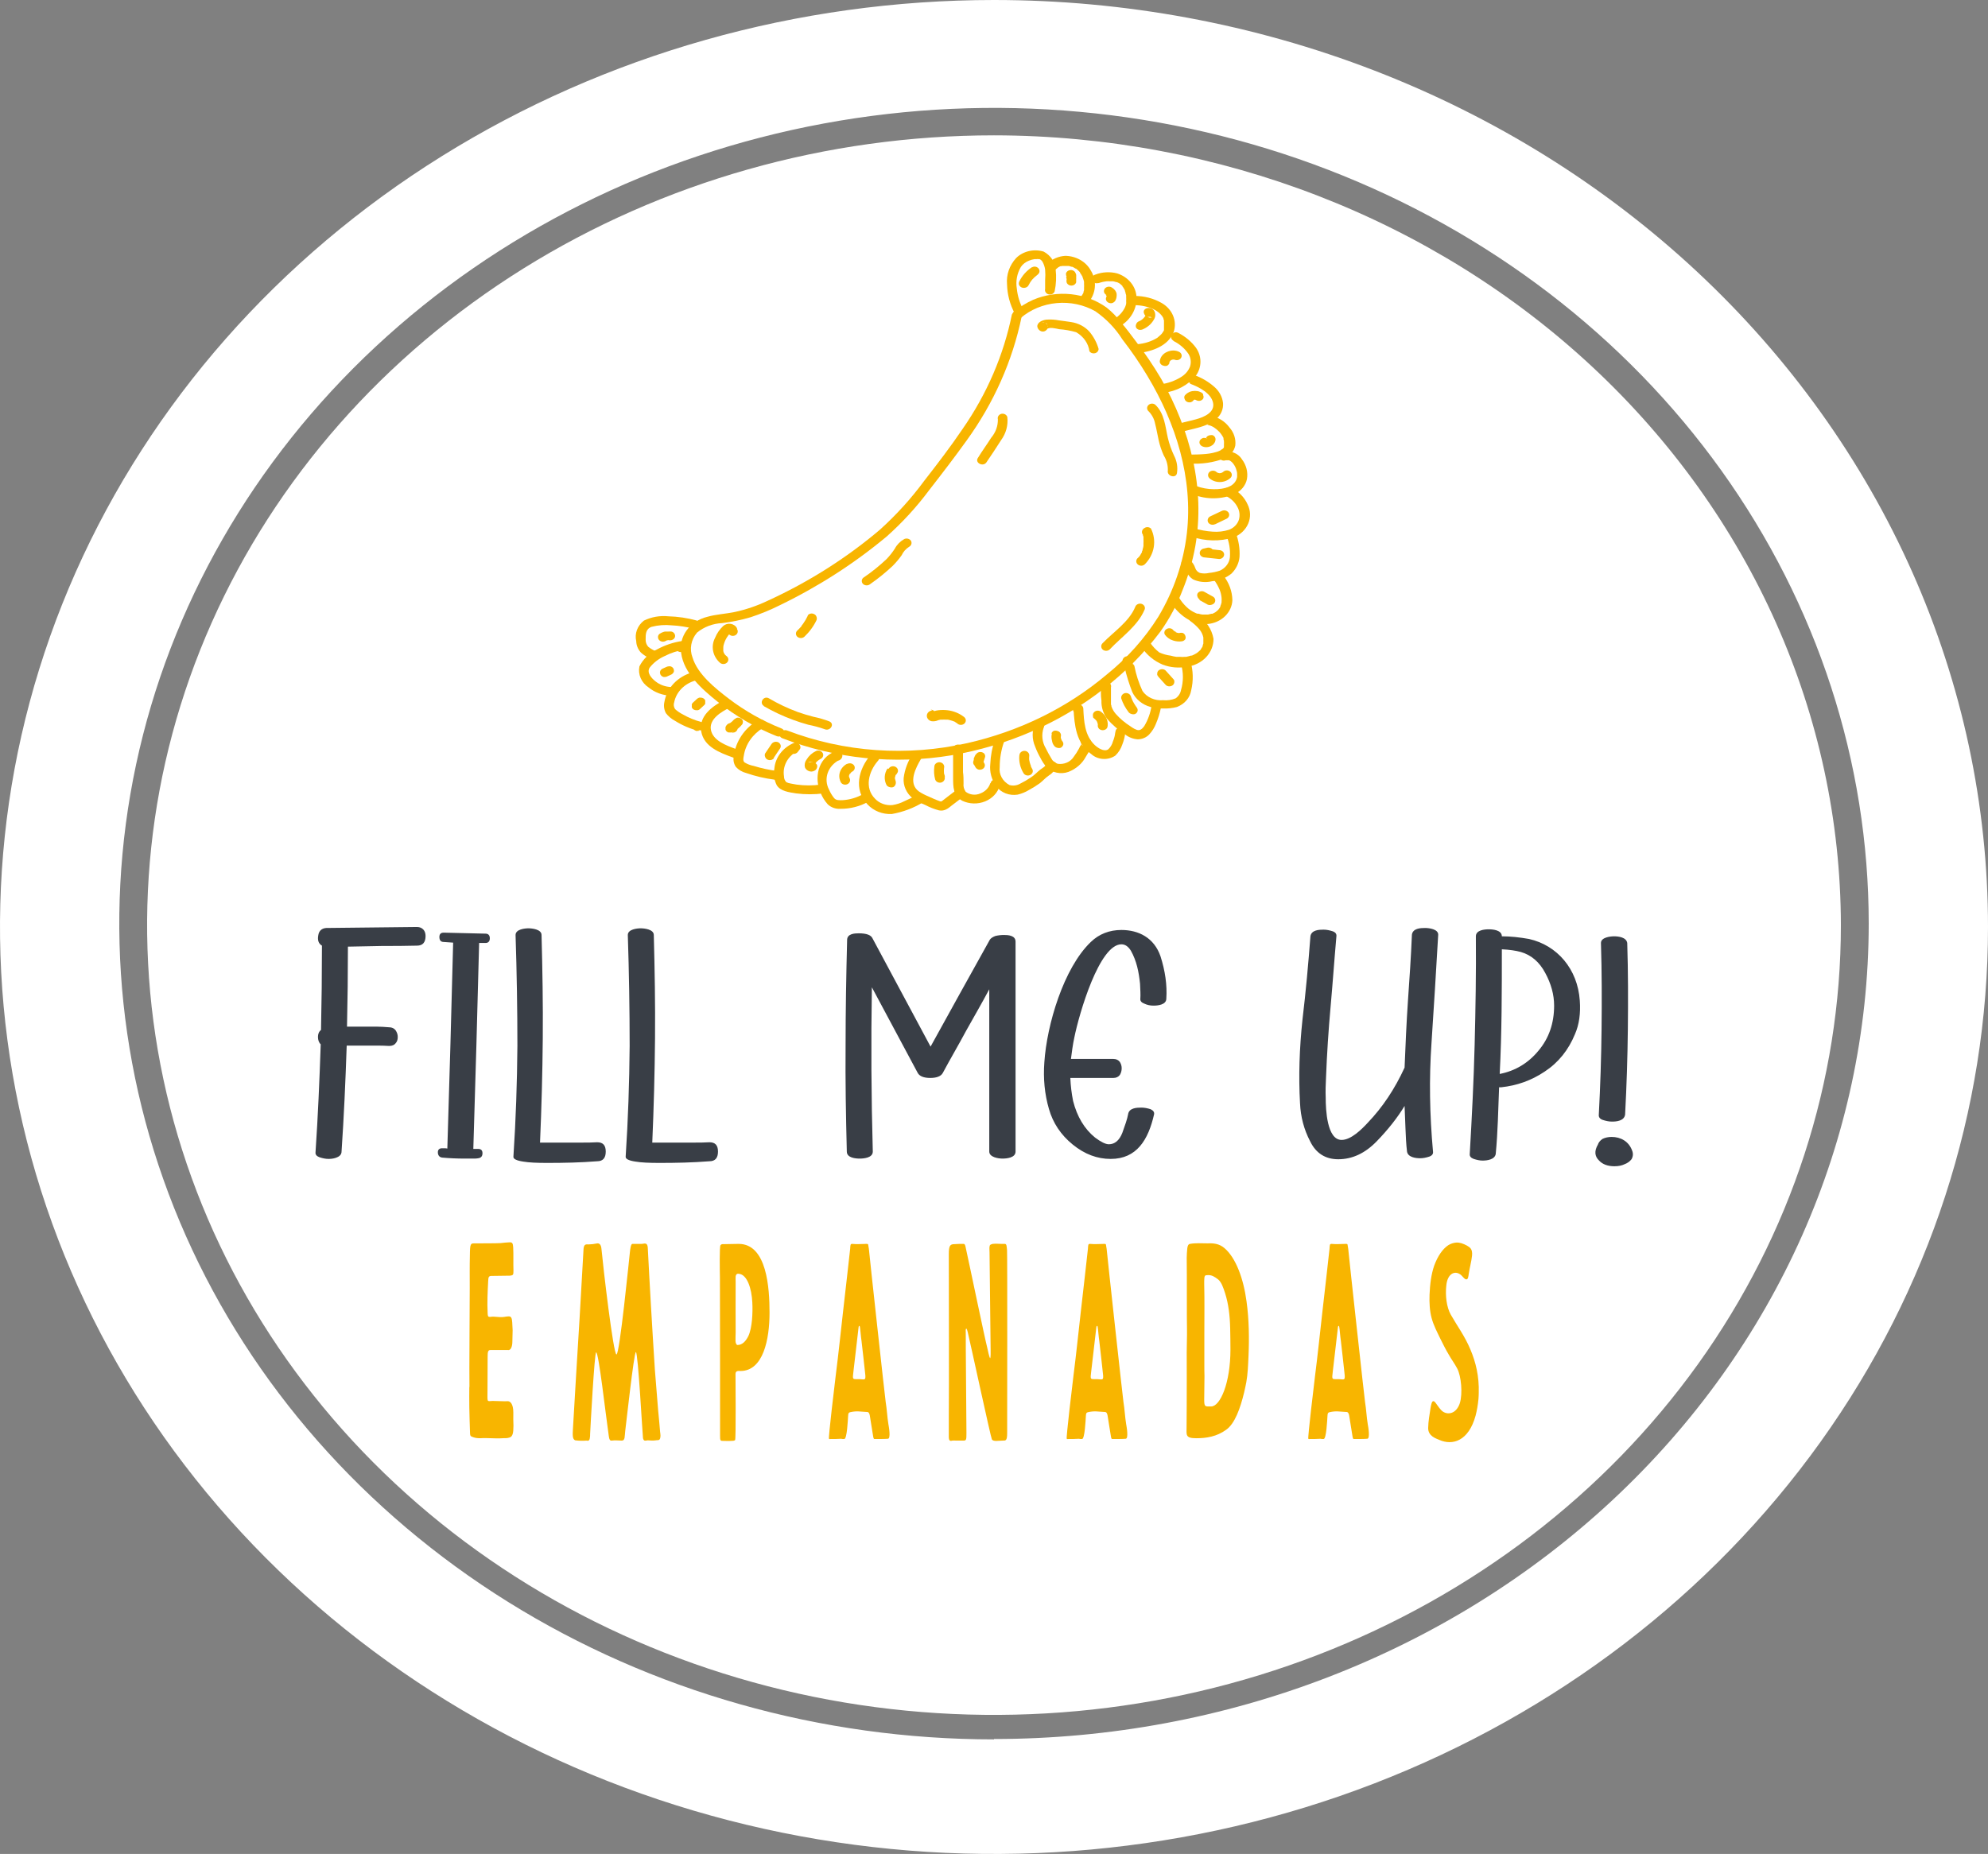 <svg width="1205" height="1124" viewBox="0 0 1205 1124" fill="none" xmlns="http://www.w3.org/2000/svg">
<rect x="0" y="0" width="1205" height="1124" fill="#808080" stroke="none"/>
<g clip-path="url(#clip0_107_86)">
<path d="M602.5 0C483.337 0 366.85 32.961 267.769 94.714C168.689 156.467 91.465 244.24 45.863 346.932C0.261 449.624 -11.671 562.623 11.577 671.641C34.825 780.658 92.207 880.797 176.468 959.394C260.73 1037.99 368.085 1091.52 484.958 1113.2C601.832 1134.89 722.974 1123.76 833.067 1081.22C943.159 1038.68 1037.26 966.651 1103.46 874.23C1169.66 781.81 1205 673.153 1205 562C1205 488.197 1189.42 415.117 1159.14 346.932C1128.86 278.747 1084.48 216.793 1028.53 164.606C972.585 112.419 906.165 71.023 833.067 42.78C759.968 14.537 681.622 0 602.5 0V0ZM602.5 1054.54C497.637 1054.54 395.128 1025.53 307.937 971.188C220.746 916.845 152.789 839.606 112.659 749.237C72.53 658.868 62.03 559.428 82.488 463.493C102.946 367.558 153.442 279.436 227.592 210.27C301.742 141.105 396.215 94.002 499.063 74.92C601.912 55.837 708.517 65.631 805.399 103.063C902.28 140.495 985.086 203.884 1043.35 285.214C1101.6 366.544 1132.7 462.162 1132.7 559.977C1132.64 691.103 1076.75 816.839 977.323 909.538C877.898 1002.24 743.076 1054.31 602.5 1054.31V1054.54Z" fill="white"/>
<path d="M602.5 82.052C500.973 82.052 401.726 110.134 317.309 162.748C232.893 215.362 167.098 290.144 128.245 377.638C89.392 465.131 79.227 561.407 99.034 654.29C118.841 747.172 167.731 832.491 239.521 899.455C311.312 966.42 402.778 1012.02 502.355 1030.5C601.931 1048.97 705.144 1039.49 798.943 1003.25C892.742 967.01 972.913 905.638 1029.32 826.896C1085.72 748.154 1115.83 655.578 1115.83 560.876C1115.64 433.939 1061.49 312.251 965.268 222.493C869.042 132.735 738.585 82.23 602.5 82.052Z" fill="white"/>
<path d="M613.402 190.386C608.407 215.141 598.235 238.803 583.433 260.1C576.162 270.856 568.226 281.211 560.234 291.464C552.38 302.155 543.363 312.107 533.317 321.169C512.977 338.403 490.028 352.925 465.164 364.295C458.913 367.275 452.276 369.537 445.406 371.03C439.856 372.186 434.029 372.437 428.757 373.945C423.582 375.201 419.101 378.142 416.172 382.204C413.244 386.267 412.073 391.165 412.884 395.96C414.493 408.074 425.427 417.825 435.083 425.515C445.701 434.064 457.721 441.067 470.714 446.273C474.155 447.681 477.207 443.057 473.711 441.649C462.247 437.076 451.558 431.052 441.965 423.756C433.252 417.121 422.818 408.677 419.766 398.624C418.798 396.104 418.54 393.406 419.015 390.773C419.49 388.14 420.682 385.656 422.485 383.545C426.675 380.069 432.072 378.025 437.747 377.765C443.607 377.045 449.383 375.85 455.008 374.197C461.152 372.184 467.11 369.73 472.823 366.858C496.251 355.501 517.994 341.5 537.535 325.19C547.091 316.656 555.681 307.277 563.176 297.194C571.001 287.142 578.715 277.089 585.93 267.037C602.381 244.29 613.698 218.82 619.23 192.095C619.896 188.727 614.124 187.069 613.68 190.687L613.402 190.386Z" fill="#F8B500"/>
<path d="M618.619 192.848C624.596 187.695 632.299 184.493 640.51 183.747C648.721 183 656.973 184.753 663.962 188.727C670.59 193.355 676.136 199.13 680.279 205.716C685.79 212.82 690.849 220.204 695.43 227.831C712.968 256.933 723.18 290.107 719.406 323.33C717.345 341.065 711.462 358.262 702.09 373.945C693.796 387.153 683.166 399.039 670.622 409.129C646.818 429.168 617.795 443.417 586.263 450.545C549.957 458.766 511.685 456.085 477.207 442.905C473.711 441.548 470.658 446.223 474.21 447.58C506.481 460.055 542.092 463.656 576.606 457.934C610.728 452.125 642.548 438.253 668.846 417.724C682.014 407.557 693.624 395.843 703.366 382.892C708.936 375.031 713.445 366.593 716.797 357.76C720.307 349.143 722.89 340.238 724.512 331.171C730.616 295.987 721.459 260.804 703.81 229.641C699.076 221.631 693.832 213.877 688.104 206.419C685.329 202.7 682.554 198.98 679.391 195.361C676.925 192.051 673.997 189.043 670.677 186.415C664.483 181.984 657.05 179.201 649.21 178.375C641.369 177.55 633.429 178.715 626.278 181.74C622.011 183.652 618.068 186.106 614.568 189.028C611.737 191.391 615.955 195.211 618.786 192.848H618.619Z" fill="#F8B500"/>
<path d="M620.061 187.42C618.042 183.524 616.783 179.34 616.342 175.055C615.573 170.526 616.429 165.892 618.784 161.836C619.957 160.133 621.682 158.799 623.723 158.016C624.77 157.594 625.87 157.29 626.998 157.111H628.274C628.656 157.015 629.059 157.015 629.44 157.111H630.106L630.716 157.413C631.105 157.413 630.217 157.011 630.716 157.413L631.493 158.117C632.048 158.67 631.493 157.664 631.493 158.117L631.937 158.77C632.757 160.25 633.283 161.85 633.491 163.495C633.664 165.603 633.664 167.72 633.491 169.828C633.491 170.883 633.491 171.939 633.491 172.995V173.497C633.491 174.352 633.491 172.995 633.491 173.799C633.491 174.603 633.491 174.703 633.491 175.156C633.302 175.848 633.416 176.58 633.809 177.199C634.202 177.817 634.844 178.274 635.6 178.473C636.358 178.66 637.167 178.569 637.852 178.221C638.537 177.874 639.044 177.296 639.263 176.613C640.186 172.259 640.392 167.804 639.874 163.394C639.736 161.184 639.001 159.038 637.733 157.145C636.466 155.252 634.704 153.67 632.603 152.538C629.712 151.654 626.6 151.549 623.645 152.236C620.689 152.923 618.017 154.372 615.954 156.408C611.869 160.855 609.876 166.577 610.404 172.341C610.537 178.511 612.146 184.582 615.121 190.134C616.842 193.25 622.003 190.536 620.282 187.42H620.061Z" fill="#F8B500"/>
<path d="M639.764 163.444L640.707 162.69C640.822 162.561 640.953 162.443 641.096 162.338L641.595 161.987L642.539 161.484C642.539 161.484 643.704 161.032 642.983 161.484L643.815 161.233H644.703H645.092C645.813 161.233 644.481 161.233 645.092 161.233H646.812C647.09 161.233 647.7 161.233 646.812 161.233H647.867C648.437 161.355 648.994 161.523 649.532 161.735C649.92 161.735 649.088 161.484 649.532 161.735H649.92L650.864 162.188L651.585 162.64C651.585 162.64 652.529 163.293 651.974 162.64L653.417 163.846C653.853 164.241 654.26 164.661 654.638 165.103V165.354L655.248 166.259L656.192 167.817C656.192 168.42 656.192 167.515 656.192 168.119C656.346 168.446 656.475 168.781 656.58 169.124C656.798 169.697 656.965 170.286 657.08 170.883C657.08 170.883 657.08 171.888 657.08 171.235C657.08 171.587 657.08 171.939 657.08 172.29C657.135 172.976 657.135 173.665 657.08 174.351C657.106 174.501 657.106 174.654 657.08 174.804C657.08 175.105 657.08 174.301 657.08 174.804C657.105 175.155 657.105 175.508 657.08 175.859C657.002 176.235 656.89 176.605 656.747 176.965V177.417C656.747 178.121 657.024 176.965 656.747 177.417C656.388 178.152 655.961 178.859 655.47 179.528C655.079 180.151 654.971 180.887 655.168 181.581C655.365 182.275 655.851 182.872 656.525 183.248C657.219 183.597 658.036 183.688 658.803 183.5C659.57 183.312 660.226 182.861 660.631 182.242C662.529 179.528 663.582 176.4 663.68 173.189C663.778 169.978 662.916 166.802 661.186 163.997C659.758 161.379 657.564 159.166 654.844 157.597C652.124 156.029 648.981 155.166 645.758 155.101C641.677 155.342 637.849 156.977 635.046 159.674C632.382 162.188 636.6 166.008 639.264 163.494L639.764 163.444Z" fill="#F8B500"/>
<path d="M665.903 171.638C666.775 171.341 667.664 171.089 668.567 170.884L670.621 170.532C671.397 170.483 672.176 170.483 672.952 170.532H674.006C673.451 170.532 674.45 170.532 674.617 170.532C675.296 170.653 675.964 170.821 676.615 171.035C677.059 171.035 676.226 171.035 676.615 171.035H677.003L678.058 171.537L678.835 171.99C678.835 171.99 679.279 172.341 678.835 171.99C679.362 172.416 679.862 172.87 680.333 173.347V173.598C680 173.246 680.333 173.598 680.333 173.598L680.833 174.251L681.832 175.96C681.832 176.312 681.832 175.558 681.832 175.96C681.808 176.077 681.808 176.196 681.832 176.312L682.165 177.217C682.165 177.82 682.498 178.423 682.609 179.026C682.72 179.629 682.609 178.624 682.609 179.026V179.378C682.636 179.713 682.636 180.049 682.609 180.383C682.664 181.019 682.664 181.658 682.609 182.293C682.609 182.746 682.609 181.891 682.609 182.293C682.609 182.696 682.609 182.545 682.609 182.645C682.668 183.248 682.649 183.856 682.553 184.455C682.372 185.141 682.13 185.813 681.832 186.465C680.483 189.199 678.333 191.546 675.616 193.251C674.943 193.627 674.454 194.22 674.248 194.911C674.042 195.602 674.134 196.339 674.506 196.97C674.706 197.277 674.971 197.545 675.286 197.76C675.601 197.974 675.959 198.13 676.341 198.218C676.722 198.307 677.119 198.327 677.509 198.277C677.899 198.226 678.274 198.107 678.613 197.925C681.904 196.03 684.586 193.383 686.388 190.25C688.191 187.118 689.05 183.611 688.88 180.082C688.719 176.911 687.52 173.855 685.434 171.304C683.349 168.753 680.472 166.822 677.17 165.757C672.806 164.626 668.148 164.874 663.961 166.461C663.212 166.671 662.579 167.13 662.188 167.745C661.797 168.36 661.677 169.086 661.852 169.778C661.954 170.12 662.131 170.44 662.371 170.719C662.612 170.998 662.911 171.231 663.252 171.404C663.594 171.577 663.969 171.687 664.358 171.727C664.746 171.767 665.14 171.737 665.515 171.638H665.903Z" fill="#F8B500"/>
<path d="M687.714 185.007C691.7 185.028 695.629 185.87 699.202 187.47C700.552 188.121 701.787 188.951 702.865 189.933C703.834 190.805 704.623 191.826 705.196 192.949C705.226 193.081 705.226 193.218 705.196 193.351C705.196 192.848 705.196 193.351 705.196 193.351L705.529 194.205C705.529 194.507 705.529 194.758 705.529 195.06C705.529 195.361 705.529 195.361 705.529 195.512C705.529 195.663 705.529 195.01 705.529 195.512C705.529 196.015 705.529 196.769 705.529 197.422C705.529 198.076 705.529 197.724 705.529 197.824C705.529 197.925 705.529 197.372 705.529 197.824C705.561 198.159 705.561 198.495 705.529 198.83C705.554 199.164 705.554 199.5 705.529 199.835V200.237C705.529 200.639 705.529 199.885 705.529 200.237C705.195 200.883 704.805 201.505 704.364 202.097L704.031 202.499C704.031 202.851 704.308 202.197 704.031 202.499L703.254 203.253C702.709 203.782 702.135 204.285 701.533 204.761C697.88 207.03 693.629 208.382 689.212 208.681C688.431 208.717 687.691 209.015 687.138 209.516C686.584 210.018 686.256 210.687 686.215 211.395C686.215 212.115 686.531 212.805 687.093 213.314C687.655 213.823 688.417 214.109 689.212 214.109C698.314 213.255 708.082 209.737 711.412 201.292C712.502 197.996 712.353 194.464 710.986 191.253C709.62 188.041 707.115 185.332 703.864 183.55C699.015 180.829 693.418 179.401 687.714 179.428C683.884 179.428 683.884 184.756 687.714 184.856V185.007Z" fill="#F8B500"/>
<path d="M711.191 206.671C714.98 208.538 718.158 211.278 720.404 214.612C721.794 216.917 722.133 219.623 721.348 222.152C720.347 224.813 718.394 227.095 715.798 228.636C712.162 230.895 708.005 232.374 703.644 232.958C702.879 233.147 702.229 233.601 701.833 234.223C701.438 234.844 701.331 235.582 701.535 236.276C701.767 236.954 702.273 237.527 702.952 237.881C703.632 238.235 704.434 238.344 705.197 238.185C709.089 237.731 712.839 236.571 716.224 234.775C719.609 232.979 722.56 230.583 724.9 227.731C726.69 225.204 727.642 222.264 727.642 219.262C727.642 216.259 726.69 213.319 724.9 210.792C722.156 207.106 718.509 204.044 714.244 201.845C710.969 200.036 707.972 204.71 711.247 206.52L711.191 206.671Z" fill="#F8B500"/>
<path d="M721.404 232.657C726.954 234.717 734.057 238.437 735.278 244.167C736.499 249.897 730.117 252.812 724.9 254.219C721.515 255.174 718.018 255.828 714.633 256.833C711.247 257.838 712.524 263.116 716.187 261.859C723.18 259.798 731.06 258.994 736.777 254.42C738.337 253.174 739.559 251.619 740.349 249.875C741.138 248.132 741.473 246.247 741.328 244.368C740.908 240.512 738.931 236.933 735.778 234.315C732.454 231.419 728.556 229.117 724.29 227.53C723.604 227.203 722.809 227.12 722.06 227.297C721.31 227.473 720.661 227.897 720.238 228.485C719.848 229.108 719.739 229.844 719.936 230.537C720.133 231.231 720.619 231.829 721.293 232.204L721.404 232.657Z" fill="#F8B500"/>
<path d="M731.781 257.637C732.46 257.734 733.129 257.886 733.779 258.089C734.278 258.089 733.446 258.089 733.779 258.089L734.334 258.341L735.555 258.944C736.839 259.772 738.013 260.734 739.051 261.809C740.085 262.937 740.944 264.189 741.604 265.528C741.604 265.528 741.604 266.131 741.604 266.282C741.729 266.609 741.822 266.946 741.882 267.287C741.913 267.471 741.913 267.657 741.882 267.84C741.882 268.293 741.882 267.488 741.882 267.84C741.94 268.258 741.94 268.68 741.882 269.097C741.882 268.795 741.882 269.348 741.882 269.398C741.906 269.7 741.906 270.002 741.882 270.303C741.882 270.856 741.882 270.303 741.882 270.303C741.871 270.437 741.871 270.571 741.882 270.705V271.107C741.882 271.107 741.382 271.711 741.882 271.409L741.382 271.861C741.151 272.105 740.89 272.324 740.605 272.515C741.049 272.163 740.217 272.515 740.106 272.816L739.162 273.319C738.667 273.565 738.146 273.767 737.608 273.922L735.166 274.576C733.761 274.887 732.333 275.105 730.893 275.229C727.618 275.53 724.288 275.581 721.014 275.631C720.296 275.72 719.638 276.042 719.162 276.536C718.686 277.03 718.424 277.664 718.424 278.32C718.424 278.976 718.686 279.61 719.162 280.104C719.638 280.599 720.296 280.92 721.014 281.009C728.272 281.506 735.556 280.438 742.27 277.893C743.949 277.143 745.41 276.048 746.538 274.696C747.666 273.343 748.428 271.77 748.763 270.102C749.211 266.169 747.936 262.234 745.211 259.145C742.631 255.599 738.666 253.068 734.112 252.058C733.354 251.871 732.545 251.962 731.86 252.31C731.175 252.657 730.668 253.235 730.449 253.918C730.243 254.604 730.343 255.336 730.727 255.956C731.111 256.577 731.748 257.036 732.502 257.235L731.781 257.637Z" fill="#F8B500"/>
<path d="M743.103 279.049C742.659 279.049 743.602 279.049 743.769 279.049C743.935 279.049 744.102 279.049 744.268 279.049H744.657C744.657 279.049 745.267 279.049 744.657 279.049C744.046 279.049 745.045 279.049 745.045 279.049C746.117 279.585 747.016 280.364 747.654 281.311C748.576 282.54 749.217 283.924 749.541 285.382C749.754 285.966 749.867 286.576 749.873 287.191V288.398C749.9 288.547 749.9 288.7 749.873 288.85C749.873 288.85 749.873 288.85 749.873 289.152C749.662 290.422 749.105 291.624 748.252 292.651C747.4 293.678 746.279 294.496 744.99 295.032C744.42 295.298 743.826 295.516 743.214 295.686C742.321 295.934 741.413 296.135 740.494 296.289C738.917 296.527 737.319 296.628 735.721 296.59C732.044 296.576 728.405 295.91 725.01 294.63C724.245 294.446 723.43 294.543 722.743 294.901C722.057 295.259 721.555 295.848 721.347 296.54C721.158 297.233 721.272 297.965 721.665 298.583C722.058 299.201 722.7 299.658 723.456 299.857C727.402 301.393 731.662 302.155 735.957 302.095C740.252 302.034 744.483 301.152 748.375 299.506C750.288 298.616 751.952 297.344 753.24 295.785C754.529 294.226 755.408 292.421 755.812 290.509C756.551 286.282 755.457 281.959 752.759 278.446C751.559 276.487 749.615 274.99 747.287 274.232C744.96 273.474 742.408 273.507 740.106 274.324C739.497 274.716 739.072 275.3 738.914 275.961C738.756 276.623 738.876 277.313 739.251 277.899C739.626 278.484 740.229 278.921 740.942 279.124C741.654 279.328 742.425 279.283 743.103 278.998V279.049Z" fill="#F8B500"/>
<path d="M743.103 300.712C746.072 302.149 748.462 304.402 749.93 307.146C751.358 309.601 751.715 312.454 750.929 315.137C750.486 316.475 749.725 317.708 748.699 318.75C747.673 319.792 746.407 320.618 744.99 321.169C741.791 322.199 738.383 322.594 735 322.325C731.222 322.077 727.493 321.401 723.901 320.314C720.238 319.209 718.684 324.436 722.291 325.341C730.401 328.179 739.348 328.374 747.599 325.893C749.637 325.103 751.481 323.951 753.022 322.507C754.563 321.062 755.769 319.353 756.57 317.48C757.372 315.607 757.752 313.608 757.688 311.6C757.625 309.593 757.119 307.617 756.201 305.788C754.309 301.525 750.862 297.978 746.433 295.736C743.048 294.128 739.995 298.752 743.381 300.41L743.103 300.712Z" fill="#F8B500"/>
<path d="M743.269 324.386C745.076 328.678 745.833 333.274 745.489 337.857C745.324 339.56 744.682 341.197 743.623 342.613C742.564 344.029 741.125 345.177 739.439 345.949C737.313 346.671 735.094 347.144 732.835 347.356C731.015 347.782 729.105 347.782 727.285 347.356C726.617 347.082 726.022 346.679 725.543 346.176C725.063 345.672 724.711 345.08 724.51 344.441C723.903 342.531 722.755 340.799 721.18 339.415C720.606 338.934 719.853 338.667 719.071 338.667C718.29 338.667 717.537 338.934 716.962 339.415C716.403 339.931 716.09 340.626 716.09 341.35C716.09 342.073 716.403 342.768 716.962 343.285C718.068 344.299 718.887 345.541 719.349 346.904C720.122 348.629 721.41 350.125 723.067 351.226C726.657 352.916 730.814 353.328 734.722 352.382C739.074 352.025 743.182 350.403 746.432 347.758C749.244 344.99 750.962 341.454 751.316 337.706C751.618 332.582 750.788 327.456 748.874 322.627C748.531 322.121 748.013 321.731 747.401 321.516C746.789 321.302 746.116 321.276 745.486 321.441C744.856 321.607 744.303 321.955 743.913 322.433C743.522 322.91 743.316 323.49 743.324 324.085L743.269 324.386Z" fill="#F8B500"/>
<path d="M735.888 351.578C737.226 353.408 738.342 355.362 739.218 357.408C739.874 359.026 740.285 360.717 740.439 362.434C740.494 363.204 740.494 363.977 740.439 364.746C740.439 365.5 740.439 364.194 740.439 364.746C740.439 365.299 740.439 365.048 740.439 365.199L740.106 366.455C740.01 366.784 739.88 367.104 739.718 367.41C739.718 367.812 740.051 366.807 739.718 367.41C739.738 367.544 739.738 367.679 739.718 367.812C739.554 368.124 739.369 368.427 739.163 368.717C739.163 368.717 738.275 369.823 738.774 369.32C738.336 369.809 737.854 370.263 737.331 370.677C737.331 370.677 736.388 371.331 736.998 370.979L735.888 371.632L734.889 372.085C734.168 372.437 735.222 372.085 734.39 372.085L732.225 372.587H728.84C728.118 372.587 729.284 372.587 728.84 372.587C728.396 372.587 727.175 372.286 726.342 372.035H725.565L724.344 371.482C722.41 370.591 720.664 369.4 719.183 367.963C717.335 366.208 715.766 364.229 714.521 362.083C714.088 361.531 713.443 361.146 712.713 361.003C711.983 360.86 711.22 360.969 710.574 361.309C709.928 361.648 709.445 362.194 709.221 362.84C708.996 363.485 709.046 364.183 709.36 364.797C713.855 372.135 722.069 379.122 732.059 378.317C736.049 377.945 739.756 376.28 742.498 373.63C745.241 370.98 746.836 367.522 746.988 363.892C746.897 358.468 744.959 353.202 741.438 348.813C739.329 345.898 734.168 348.813 736.277 351.527L735.888 351.578Z" fill="#F8B500"/>
<path d="M721.402 376.458C723.469 377.924 725.333 379.612 726.952 381.484C728.184 382.966 729.02 384.687 729.394 386.51C729.363 386.694 729.363 386.88 729.394 387.063C729.394 387.817 729.394 386.51 729.394 387.063C729.423 387.431 729.423 387.801 729.394 388.169C729.422 388.588 729.422 389.007 729.394 389.426C729.394 388.722 729.394 389.928 729.394 390.18C729.29 390.539 729.16 390.891 729.006 391.235V391.738C729.283 391.084 729.006 391.738 729.006 391.738L728.506 392.642L728.118 393.195C728.118 393.195 727.452 394 728.118 393.497C727.607 394.069 727.05 394.607 726.453 395.105L725.454 395.91C726.009 395.507 725.454 395.91 725.454 395.91L724.843 396.261C724.079 396.712 723.281 397.115 722.457 397.468C722.457 397.468 721.624 397.769 722.457 397.468H721.902L720.292 397.92L719.016 398.222H718.239C718.239 398.222 717.295 398.222 718.239 398.222C717.243 398.322 716.238 398.322 715.242 398.222H712.966C712.411 398.222 713.632 398.222 712.966 398.222C711.856 398.064 710.761 397.829 709.692 397.518C707.257 397.219 704.894 396.557 702.699 395.558C700.51 393.862 698.637 391.86 697.149 389.627C695.095 386.661 689.934 389.627 691.988 392.341C694.949 396.972 699.403 400.673 704.752 402.946C709.432 404.735 714.606 405.174 719.571 404.203C724.032 403.599 728.103 401.559 731.039 398.457C733.974 395.355 735.577 391.4 735.555 387.315C735.051 384.395 733.914 381.595 732.209 379.076C730.504 376.557 728.264 374.369 725.62 372.638C725.046 372.157 724.293 371.891 723.511 371.891C722.729 371.891 721.976 372.157 721.402 372.638C720.846 373.146 720.535 373.832 720.535 374.548C720.535 375.263 720.846 375.95 721.402 376.458Z" fill="#F8B500"/>
<path d="M715.852 402.544C717.378 407.731 717.378 413.19 715.852 418.377C715.489 420.363 714.322 422.155 712.578 423.403C710.197 424.377 707.572 424.759 704.974 424.509C702.519 424.732 700.044 424.321 697.835 423.325C695.625 422.329 693.772 420.788 692.487 418.88C690.243 414.034 688.605 408.976 687.603 403.801C687.371 403.123 686.865 402.549 686.186 402.195C685.506 401.841 684.704 401.732 683.94 401.891H685.328L686.604 402.544C687.048 402.896 687.048 403.499 686.604 402.544C686.579 402.193 686.579 401.84 686.604 401.489C686.604 401.489 686.216 400.333 686.604 401.036C686.549 400.89 686.549 400.731 686.604 400.584L681.498 402.494L680.721 401.288C681.031 401.834 681.54 402.266 682.161 402.511C682.782 402.757 683.478 402.8 684.13 402.635C684.783 402.469 685.352 402.105 685.743 401.603C686.133 401.101 686.319 400.493 686.271 399.88C686.137 399.393 685.869 398.944 685.494 398.574C685.066 398.22 684.536 397.984 683.965 397.893C683.395 397.802 682.807 397.861 682.272 398.061C681.737 398.261 681.275 398.595 680.942 399.024C680.608 399.453 680.416 399.959 680.388 400.484C680.366 401.63 680.573 402.771 680.999 403.851C681.609 405.811 682.997 407.168 685.383 406.817L681.72 404.907C682.917 409.881 684.455 414.783 686.327 419.583C687.334 421.735 688.85 423.659 690.768 425.223C692.686 426.786 694.959 427.949 697.427 428.631C699.915 429.28 702.497 429.585 705.085 429.535C707.878 429.638 710.67 429.332 713.355 428.631C715.632 427.772 717.625 426.396 719.142 424.634C720.659 422.873 721.648 420.787 722.013 418.578C723.42 412.682 723.268 406.568 721.569 400.735C721.225 400.229 720.708 399.838 720.096 399.624C719.484 399.41 718.811 399.384 718.181 399.549C717.551 399.715 716.998 400.063 716.607 400.54C716.217 401.018 716.01 401.598 716.019 402.192L715.852 402.544Z" fill="#F8B500"/>
<path d="M697.982 427.927C697.355 432.183 695.889 436.303 693.653 440.09C692.931 441.146 691.821 442.503 690.323 442.654C688.824 442.804 686.604 441.347 685.273 440.392C681.92 438.268 678.913 435.731 676.337 432.852C675.138 431.475 674.234 429.907 673.673 428.228C673.673 427.876 673.673 427.524 673.396 427.173C673.118 426.821 673.396 427.173 673.396 427.173V425.313C673.396 423.704 673.396 422.029 673.396 420.287C673.396 419.482 673.396 418.728 673.396 417.924C673.396 417.12 673.396 417.321 673.396 417.019C673.396 416.718 673.396 417.02 673.396 416.718C673.396 416.416 673.396 417.371 673.396 416.718C673.585 416.025 673.471 415.293 673.078 414.675C672.685 414.057 672.043 413.6 671.287 413.401C670.529 413.214 669.72 413.305 669.035 413.652C668.35 414 667.843 414.577 667.624 415.26C667.18 418.397 667.18 421.573 667.624 424.71C667.474 428.623 668.656 432.483 671.009 435.767C674.197 439.42 677.933 442.652 682.109 445.368C684.231 447.048 686.901 448.054 689.712 448.233C691.011 448.201 692.289 447.926 693.464 447.424C694.639 446.922 695.686 446.205 696.539 445.317C698.369 443.359 699.781 441.109 700.701 438.683C701.973 435.703 702.939 432.624 703.587 429.485C703.762 428.793 703.642 428.066 703.251 427.451C702.86 426.836 702.227 426.378 701.478 426.167C700.713 425.983 699.898 426.08 699.212 426.438C698.525 426.796 698.023 427.385 697.815 428.077L697.982 427.927Z" fill="#F8B500"/>
<path d="M681.609 446.072L681.942 444.464L676.06 443.76C675.844 445.754 675.34 447.715 674.561 449.59C674.115 451.346 673.157 452.96 671.786 454.265C669.178 456.074 665.293 453.31 663.572 451.701C657.412 445.921 657.023 437.176 656.635 429.636C656.62 429.051 656.396 428.485 655.997 428.024C655.597 427.563 655.044 427.232 654.42 427.079C653.795 426.926 653.133 426.961 652.532 427.177C651.931 427.393 651.423 427.78 651.085 428.279L650.641 428.983C650.327 429.597 650.277 430.295 650.502 430.94C650.727 431.585 651.209 432.131 651.855 432.471C652.501 432.811 653.264 432.92 653.994 432.776C654.725 432.633 655.369 432.248 655.802 431.697L656.246 431.044L650.696 429.636C651.251 439.689 652.306 450.646 661.463 457.18C663.362 458.908 665.888 459.952 668.573 460.119C671.259 460.285 673.919 459.562 676.06 458.085C677.99 456.211 679.415 453.957 680.222 451.5C681.236 449.01 681.871 446.406 682.109 443.76C682.442 440.744 676.892 440.041 676.226 443.056L675.893 444.665C675.718 445.357 675.838 446.083 676.229 446.698C676.62 447.313 677.253 447.772 678.002 447.982C678.767 448.153 679.575 448.05 680.258 447.694C680.94 447.338 681.444 446.757 681.665 446.072H681.609Z" fill="#F8B500"/>
<path d="M656.358 452.053C656.095 451.94 655.872 451.762 655.715 451.54C655.558 451.318 655.473 451.06 655.47 450.797C655.47 451.098 655.47 451.098 655.47 450.797C655.47 450.495 655.47 451.551 655.082 451.902C654.693 452.254 654.36 453.209 654.027 453.812C653.096 455.559 652.02 457.239 650.808 458.839C649.858 460.356 648.419 461.574 646.683 462.329C644.947 463.083 642.997 463.339 641.096 463.061C640.231 462.78 639.439 462.341 638.77 461.77C638.102 461.199 637.571 460.509 637.211 459.743C636.045 457.833 634.935 455.823 633.936 453.762C632.796 451.855 632.091 449.76 631.862 447.602C631.633 445.443 631.886 443.265 632.604 441.196C632.963 440.562 633.048 439.83 632.843 439.142C632.638 438.455 632.157 437.861 631.494 437.477C630.815 437.126 630.011 437.029 629.254 437.208C628.497 437.386 627.847 437.825 627.443 438.432C625.443 443.001 625.443 448.088 627.443 452.656C628.32 455.023 629.396 457.325 630.662 459.542C631.652 461.545 632.9 463.434 634.38 465.172C636.01 466.795 638.145 467.932 640.503 468.435C642.861 468.937 645.331 468.781 647.589 467.986C652.211 466.195 655.958 462.944 658.134 458.839C660.076 455.572 664.017 450.395 659.577 447.429C659.242 447.249 658.872 447.13 658.486 447.08C658.1 447.031 657.708 447.051 657.331 447.14C656.954 447.229 656.6 447.384 656.29 447.598C655.98 447.811 655.72 448.079 655.525 448.384C655.138 448.999 655.031 449.727 655.228 450.413C655.425 451.099 655.91 451.687 656.58 452.053H656.358Z" fill="#F8B500"/>
<path d="M634.324 463.061C633.713 464.719 631.826 465.624 630.439 466.68C629.051 467.735 627.053 469.947 624.889 471.304C622.725 472.778 620.443 474.105 618.063 475.275C617.136 475.774 616.103 476.09 615.032 476.203C613.96 476.315 612.875 476.222 611.847 475.928C609.808 474.831 608.166 473.221 607.121 471.293C606.077 469.365 605.674 467.203 605.964 465.071C605.958 459.817 606.857 454.594 608.628 449.59C609.793 446.223 604.021 444.564 603.078 448.133C601.414 453.026 600.463 458.095 600.247 463.212C599.727 467.965 601.02 472.737 603.91 476.732C605.29 478.621 607.249 480.103 609.546 480.996C611.844 481.889 614.38 482.154 616.842 481.759C619.317 481.168 621.664 480.199 623.779 478.894C626.004 477.704 628.137 476.377 630.161 474.923C632.104 473.465 633.602 471.605 635.711 470.198C637.833 468.889 639.445 467.007 640.318 464.82C641.539 461.503 635.822 460.095 634.768 463.362L634.324 463.061Z" fill="#F8B500"/>
<path d="M600.248 474.822C599.834 476.19 599.085 477.456 598.057 478.526C597.029 479.597 595.748 480.444 594.309 481.004C592.869 481.66 591.246 481.915 589.645 481.736C588.045 481.557 586.539 480.952 585.318 479.999C584.279 478.502 583.829 476.731 584.042 474.973C584.042 472.661 584.042 470.399 583.709 468.087C583.709 463.412 583.709 458.688 583.709 454.013C583.709 450.545 577.826 450.545 577.715 454.013C577.715 459.793 577.715 465.574 577.715 471.404C577.715 477.235 577.715 482.361 583.265 485.478C585.392 486.486 587.745 487.043 590.145 487.108C592.545 487.174 594.93 486.745 597.12 485.855C599.311 484.964 601.25 483.636 602.791 481.968C604.333 480.301 605.437 478.339 606.019 476.229C606.963 472.811 601.191 471.203 600.47 474.772L600.248 474.822Z" fill="#F8B500"/>
<path d="M579.992 478.743L573.998 483.317L571.278 485.428C570.557 485.93 570.501 486.031 569.724 485.779C567.282 484.925 564.896 483.819 562.565 482.764C560.608 481.97 558.748 480.993 557.015 479.848C550.022 474.822 555.184 465.272 558.458 459.743L553.297 456.979L552.076 459.191C550.355 462.307 555.517 465.021 557.237 461.905L558.458 459.743C560.178 456.627 555.073 453.913 553.297 456.979C550.292 461.448 548.398 466.457 547.747 471.656C547.553 473.972 547.953 476.298 548.916 478.452C549.879 480.605 551.378 482.528 553.297 484.07C555.642 485.643 558.174 486.975 560.844 488.041C563.459 489.438 566.256 490.535 569.169 491.308C572.388 491.962 574.719 490.152 576.828 488.393L584.32 482.663C584.863 482.149 585.166 481.465 585.166 480.753C585.166 480.042 584.863 479.358 584.32 478.843C583.746 478.363 582.993 478.096 582.212 478.096C581.43 478.096 580.677 478.363 580.103 478.843L579.992 478.743Z" fill="#F8B500"/>
<path d="M556.347 481.859C553.739 483.115 551.075 484.422 548.411 485.628C546.095 486.846 543.558 487.68 540.919 488.091C538.959 488.276 536.979 488.025 535.151 487.359C533.323 486.693 531.702 485.633 530.429 484.271C523.825 477.687 526.544 467.785 532.039 461.402C532.582 460.887 532.884 460.203 532.884 459.492C532.884 458.78 532.582 458.096 532.039 457.582C531.478 457.078 530.72 456.796 529.93 456.796C529.14 456.796 528.382 457.078 527.821 457.582C520.328 466.277 517.22 478.742 525.878 487.739C527.663 489.66 529.914 491.182 532.456 492.185C534.998 493.187 537.761 493.644 540.53 493.52C547.258 492.336 553.655 489.943 559.344 486.483C562.785 484.874 559.733 480.2 556.347 481.808V481.859Z" fill="#F8B500"/>
<path d="M523.272 481.356C519.509 483.55 515.194 484.847 510.729 485.125C508.675 485.125 506.788 485.377 505.512 483.768C504.284 482.213 503.278 480.524 502.515 478.742C500.824 475.559 500.543 471.91 501.73 468.545C502.917 465.179 505.482 462.354 508.897 460.648L504.513 459.039V458.084L505.29 456.878L506.622 456.174H507.676C504.013 455.018 502.459 460.245 506.067 461.2C506.681 461.361 507.331 461.368 507.949 461.222C508.567 461.076 509.13 460.781 509.578 460.37C510.027 459.958 510.345 459.445 510.499 458.883C510.652 458.322 510.636 457.733 510.451 457.179C510.318 456.788 510.09 456.428 509.783 456.125C509.477 455.823 509.1 455.587 508.681 455.433C508.261 455.279 507.809 455.211 507.357 455.235C506.905 455.259 506.464 455.374 506.067 455.571C495.522 459.843 493.469 471.856 497.409 480.702C498.413 483.192 499.857 485.517 501.682 487.588C502.673 488.553 503.891 489.303 505.246 489.781C506.601 490.26 508.058 490.455 509.508 490.353C515.452 490.382 521.283 488.883 526.324 486.03C529.543 484.17 526.324 479.496 523.272 481.406V481.356Z" fill="#F8B500"/>
<path d="M497.52 475.677C492.663 476.329 487.726 476.329 482.869 475.677L479.261 475.023C478.347 474.893 477.465 474.621 476.653 474.219C475.675 473.247 475.156 471.965 475.21 470.651C474.728 467.724 475.208 464.734 476.59 462.053C477.972 459.372 480.194 457.118 482.98 455.572C481.87 454.215 480.76 452.908 479.594 451.601L478.484 453.009C478.094 453.631 477.985 454.367 478.182 455.061C478.379 455.755 478.865 456.352 479.539 456.728C480.229 457.069 481.038 457.16 481.8 456.983C482.562 456.806 483.222 456.373 483.646 455.773L484.756 454.315C486.199 452.506 483.757 449.289 481.37 450.345C478.018 451.735 475.137 453.914 473.029 456.654C470.921 459.394 469.662 462.596 469.382 465.926C468.733 469.327 469.216 472.827 470.77 475.978C472.99 479.698 478.373 480.351 482.536 481.005C488.058 481.718 493.663 481.718 499.185 481.005C499.95 480.816 500.6 480.362 500.996 479.74C501.391 479.119 501.498 478.38 501.294 477.687C501.062 477.012 500.553 476.442 499.872 476.096C499.191 475.751 498.389 475.654 497.631 475.828L497.52 475.677Z" fill="#F8B500"/>
<path d="M471.046 467.433C466.234 466.811 461.496 465.785 456.894 464.367C454.91 463.997 453.025 463.28 451.344 462.256C450.123 461.251 450.623 459.492 450.845 458.185C451.358 454.784 452.663 451.52 454.672 448.609C456.681 445.698 459.349 443.205 462.5 441.297C463.184 440.93 463.68 440.332 463.877 439.635C464.075 438.937 463.959 438.197 463.554 437.577C463.149 436.957 462.489 436.509 461.719 436.329C460.949 436.15 460.132 436.256 459.447 436.622C455.415 439.025 452.016 442.202 449.493 445.929C446.971 449.656 445.385 453.841 444.851 458.185C444.249 460.482 444.667 462.901 446.016 464.92C447.658 466.748 449.89 468.066 452.399 468.69C457.858 470.586 463.537 471.918 469.326 472.661C469.721 472.881 470.167 473.015 470.629 473.052C471.091 473.089 471.557 473.029 471.989 472.876C472.42 472.723 472.807 472.481 473.118 472.169C473.429 471.858 473.657 471.485 473.782 471.08C473.907 470.676 473.926 470.251 473.839 469.838C473.752 469.425 473.56 469.037 473.279 468.703C472.997 468.369 472.634 468.098 472.218 467.913C471.802 467.728 471.344 467.632 470.88 467.634L471.046 467.433Z" fill="#F8B500"/>
<path d="M445.962 454.064C440.079 451.902 432.198 449.037 430.921 442.553C429.645 436.07 437.082 431.546 442.465 428.932C445.795 427.274 442.798 422.599 439.413 424.258C431.532 428.128 423.374 434.31 425.039 443.508C426.704 452.706 436.138 456.325 444.408 459.291C445.172 459.462 445.981 459.359 446.663 459.003C447.346 458.647 447.85 458.066 448.071 457.381C448.246 456.689 448.126 455.963 447.735 455.348C447.344 454.732 446.71 454.274 445.962 454.064Z" fill="#F8B500"/>
<path d="M422.818 442.754H424.261C427.702 443.056 428.202 438.281 425.038 437.728C421.124 436.673 417.389 435.134 413.938 433.154C412.207 432.288 410.619 431.205 409.221 429.937C408.793 429.313 408.522 428.611 408.426 427.882C408.33 427.152 408.412 426.413 408.666 425.715C409.269 422.703 410.765 419.895 412.994 417.593C415.223 415.291 418.101 413.582 421.32 412.647C421.879 412.336 422.31 411.867 422.546 411.313C422.783 410.758 422.812 410.149 422.629 409.578C422.446 409.008 422.062 408.507 421.534 408.153C421.007 407.8 420.366 407.612 419.71 407.62C415.313 408.863 411.389 411.199 408.387 414.362C405.384 417.526 403.423 421.39 402.728 425.514C402.181 427.819 402.493 430.223 403.616 432.35C405.063 434.259 406.958 435.855 409.166 437.024C413.535 439.766 418.372 441.837 423.484 443.156C423.762 441.347 423.984 439.588 424.261 437.828H422.818C422.033 437.828 421.279 438.107 420.719 438.606C420.158 439.104 419.836 439.781 419.821 440.492C419.821 441.212 420.137 441.903 420.699 442.412C421.261 442.921 422.024 443.207 422.818 443.207V442.754Z" fill="#F8B500"/>
<path d="M406.833 416.517C403.353 416.413 400.02 415.224 397.398 413.149C394.845 411.189 391.848 407.771 393.791 404.756C396.145 401.753 399.294 399.334 402.948 397.719C406.679 395.795 410.756 394.484 414.992 393.849L411.329 390.531L412.605 389.928C411.815 389.941 411.061 390.231 410.502 390.737C409.943 391.244 409.622 391.926 409.608 392.642C409.623 393.353 409.945 394.031 410.505 394.529C411.066 395.027 411.82 395.306 412.605 395.306C413.666 395.292 414.689 394.95 415.506 394.338C416.324 393.726 416.886 392.879 417.1 391.939C417.218 391.481 417.204 391.005 417.061 390.553C416.919 390.102 416.652 389.691 416.285 389.359C415.919 389.028 415.465 388.786 414.967 388.657C414.469 388.527 413.942 388.515 413.438 388.621C408.119 389.424 403.016 391.129 398.397 393.648C393.619 395.913 389.811 399.556 387.575 404.002C387.083 406.387 387.342 408.85 388.324 411.108C389.305 413.365 390.969 415.327 393.125 416.768C396.898 419.853 401.753 421.633 406.833 421.795C410.663 421.795 410.663 416.768 406.833 416.417V416.517Z" fill="#F8B500"/>
<path d="M397.177 394.653C395.592 393.992 394.131 393.11 392.848 392.039C391.804 390.783 391.274 389.237 391.349 387.666C391.349 384.6 391.349 381.283 394.957 380.026C398.902 378.998 403.034 378.691 407.111 379.122C411.719 379.346 416.282 380.055 420.708 381.233C421.365 381.241 422.005 381.053 422.533 380.7C423.06 380.346 423.444 379.845 423.627 379.275C423.81 378.704 423.781 378.095 423.544 377.54C423.308 376.986 422.877 376.517 422.318 376.206C416.715 374.664 410.911 373.802 405.058 373.643C399.957 373.126 394.805 374.038 390.295 376.257C388.36 377.757 386.907 379.702 386.087 381.886C385.266 384.07 385.11 386.414 385.633 388.672C385.696 391.181 386.672 393.601 388.408 395.558C390.091 397.124 392.087 398.386 394.291 399.277C397.676 400.885 400.729 396.261 397.288 394.653H397.177Z" fill="#F8B500"/>
<path d="M403.281 388.722L404.28 388.169L403.558 388.471C404.013 388.278 404.501 388.159 405.001 388.119H404.224C404.685 388.067 405.151 388.067 405.612 388.119H404.835H405.39C406.181 388.299 407.018 388.191 407.721 387.818C408.064 387.646 408.364 387.413 408.605 387.133C408.845 386.853 409.02 386.531 409.118 386.188C409.217 385.845 409.237 385.487 409.179 385.136C409.12 384.786 408.982 384.45 408.775 384.149C408.593 383.838 408.341 383.566 408.035 383.35C407.729 383.133 407.376 382.977 406.999 382.892C406.353 382.841 405.703 382.841 405.057 382.892C404.41 382.846 403.761 382.846 403.114 382.892C402.731 382.946 402.357 383.047 402.005 383.194C401.389 383.38 400.809 383.651 400.284 383.998C399.933 384.145 399.628 384.37 399.396 384.651C399.154 384.932 398.983 385.258 398.897 385.606C398.787 385.951 398.787 386.317 398.897 386.662C398.895 387.019 399.011 387.369 399.23 387.667C399.425 387.978 399.687 388.251 400 388.47C400.313 388.689 400.67 388.85 401.052 388.944C401.434 389.037 401.832 389.061 402.224 389.015C402.616 388.968 402.994 388.852 403.336 388.672L403.281 388.722Z" fill="#F8B500"/>
<path d="M404.503 410.033L407.056 408.877C407.694 408.486 408.18 407.924 408.444 407.269C408.553 406.924 408.553 406.558 408.444 406.213C408.445 405.856 408.329 405.506 408.111 405.208L407.667 404.655C407.292 404.326 406.835 404.085 406.335 403.951H405.558C405.018 403.966 404.488 404.086 404.004 404.303L401.451 405.459C401.123 405.639 400.839 405.879 400.618 406.163C400.354 406.431 400.18 406.762 400.119 407.118C399.979 407.458 399.979 407.833 400.119 408.173C400.118 408.531 400.234 408.881 400.452 409.179L400.896 409.732C401.27 410.06 401.728 410.302 402.228 410.435H403.06C403.59 410.419 404.105 410.281 404.559 410.033H404.503Z" fill="#F8B500"/>
<path d="M424.26 429.887L426.813 427.525C427.107 427.303 427.32 427.005 427.423 426.671C427.539 426.327 427.539 425.959 427.423 425.615C427.535 425.288 427.535 424.937 427.423 424.61C427.308 424.266 427.098 423.955 426.813 423.705L426.202 423.303C425.746 423.069 425.229 422.948 424.704 422.951H423.871C423.381 423.105 422.929 423.344 422.539 423.655L419.986 426.017C419.709 426.253 419.499 426.546 419.376 426.872C419.26 427.216 419.26 427.583 419.376 427.927C419.265 428.255 419.265 428.605 419.376 428.932C419.512 429.267 419.719 429.575 419.986 429.837L420.597 430.239C421.071 430.48 421.608 430.601 422.151 430.591H422.928C423.425 430.476 423.882 430.252 424.26 429.938V429.887Z" fill="#F8B500"/>
<path d="M444.684 438.231C444.481 438.202 444.275 438.202 444.073 438.231H443.407C442.728 438.274 442.066 438.446 441.465 438.734L440.743 439.287C440.286 439.732 439.944 440.265 439.744 440.845V441.549V442.303L440.022 442.956C440.22 443.253 440.485 443.51 440.799 443.71C440.992 443.866 441.219 443.986 441.465 444.062C441.702 444.108 441.948 444.108 442.186 444.062C442.461 444.112 442.744 444.112 443.019 444.062C443.413 444.063 443.8 443.958 444.129 443.76C445.251 443.183 446.311 442.51 447.292 441.75C448.275 440.977 449.15 440.099 449.901 439.136C450.119 438.838 450.235 438.488 450.234 438.131C450.374 437.79 450.374 437.416 450.234 437.075C450.14 436.741 449.974 436.426 449.745 436.15C449.517 435.874 449.23 435.642 448.902 435.467C448.198 435.093 447.361 434.985 446.571 435.165L445.572 435.768C445.13 435.994 444.766 436.324 444.517 436.723L444.961 436.171C444.243 437.022 443.403 437.782 442.464 438.432L443.074 438.03C442.418 438.456 441.732 438.842 441.021 439.186L445.461 442.252L445.183 442.856L444.739 443.408L444.184 443.811L443.463 444.112H443.851H443.019H443.907H443.074H443.352C443.727 444.239 444.141 444.239 444.517 444.112C444.912 444.113 445.298 444.008 445.627 443.811C446.292 443.447 446.786 442.874 447.015 442.202C447.214 441.486 447.094 440.728 446.682 440.091L446.238 439.538C445.86 439.224 445.402 439 444.906 438.885L444.684 438.231Z" fill="#F8B500"/>
<path d="M468.937 459.543L472.822 453.762C473.025 453.456 473.158 453.116 473.215 452.762C473.273 452.408 473.252 452.048 473.155 451.702C472.929 451.015 472.436 450.426 471.768 450.043C471.07 449.706 470.257 449.623 469.494 449.809C468.731 449.996 468.076 450.439 467.661 451.048C466.384 452.958 465.108 454.868 463.776 456.778C463.473 457.455 463.473 458.212 463.776 458.889C463.879 459.227 464.054 459.542 464.293 459.818C464.531 460.094 464.826 460.325 465.163 460.498C465.846 460.836 466.645 460.926 467.398 460.748C468.151 460.571 468.801 460.139 469.215 459.543H468.937Z" fill="#F8B500"/>
<path d="M489.694 462.005H490.416H491.193H491.97H491.692H492.414L493.024 462.458H492.747L493.246 463.011L493.524 463.664C493.524 463.664 493.524 463.664 493.524 463.312V464.066C493.499 463.899 493.499 463.73 493.524 463.563V464.267C493.473 464.001 493.473 463.729 493.524 463.463V464.116C493.902 463.286 494.406 462.508 495.022 461.804L494.522 462.357C495.104 461.697 495.776 461.106 496.52 460.598L495.91 461C496.425 460.653 496.962 460.334 497.519 460.045C497.857 459.868 498.152 459.633 498.387 459.352C498.623 459.072 498.795 458.751 498.893 458.41C498.991 458.069 499.014 457.713 498.959 457.364C498.904 457.015 498.773 456.679 498.574 456.376C498.179 455.761 497.533 455.311 496.775 455.123C496.017 454.935 495.209 455.024 494.522 455.371C492.173 456.523 490.245 458.269 488.973 460.397C488.441 461.074 488.068 461.843 487.877 462.655C487.687 463.468 487.682 464.307 487.863 465.122C488.201 466.074 488.938 466.868 489.916 467.333C490.509 467.635 491.179 467.791 491.859 467.785C492.531 467.757 493.182 467.566 493.746 467.233C494.421 466.88 494.919 466.303 495.133 465.624C495.284 465.298 495.362 464.948 495.362 464.594C495.362 464.24 495.284 463.89 495.133 463.563C494.735 462.958 494.102 462.51 493.357 462.307C492.611 462.028 491.772 462.028 491.026 462.307L489.694 462.005Z" fill="#F8B500"/>
<path d="M513.336 463.111C511.246 464.253 509.718 466.078 509.067 468.21C508.417 470.342 508.693 472.618 509.84 474.571C510.273 475.122 510.918 475.507 511.648 475.65C512.378 475.793 513.141 475.684 513.787 475.345C514.433 475.005 514.915 474.459 515.14 473.814C515.365 473.168 515.315 472.47 515.001 471.856C514.886 471.682 514.793 471.497 514.724 471.304L515.001 471.957C514.82 471.518 514.69 471.063 514.613 470.6V471.304C514.557 470.802 514.557 470.297 514.613 469.796V470.499C514.727 469.935 514.894 469.38 515.112 468.841V469.494C515.335 469.032 515.614 468.593 515.945 468.187L515.501 468.74C515.808 468.369 516.162 468.032 516.555 467.735L515.945 468.187L516.611 467.785C517.29 467.427 517.787 466.842 517.994 466.156C518.202 465.47 518.104 464.737 517.721 464.116C517.315 463.497 516.659 463.046 515.892 462.858C515.126 462.671 514.308 462.761 513.614 463.111H513.336Z" fill="#F8B500"/>
<path d="M537.923 465.925C536.937 467.434 536.371 469.138 536.275 470.889C536.178 472.641 536.553 474.387 537.368 475.978C537.772 476.567 538.406 476.998 539.144 477.184C539.892 477.458 540.728 477.458 541.475 477.184C542.127 476.818 542.602 476.244 542.807 475.576C543.083 474.894 543.083 474.146 542.807 473.464L543.14 474.118C542.835 473.494 542.63 472.834 542.53 472.158V472.861C542.419 472.111 542.419 471.35 542.53 470.599V471.303C542.636 470.633 542.822 469.976 543.085 469.343V469.996C543.251 469.586 543.474 469.198 543.751 468.84C543.993 468.533 544.161 468.183 544.245 467.813C544.328 467.443 544.326 467.062 544.238 466.693C544.15 466.324 543.978 465.975 543.732 465.67C543.487 465.365 543.174 465.109 542.814 464.92C542.453 464.73 542.053 464.611 541.639 464.569C541.224 464.528 540.805 464.565 540.407 464.678C540.01 464.792 539.643 464.979 539.33 465.229C539.017 465.478 538.765 465.784 538.589 466.126L537.923 465.925Z" fill="#F8B500"/>
<path d="M572.721 470.952C572.721 470.348 572.443 469.745 572.332 469.142V469.846C572.071 468.179 572.071 466.487 572.332 464.82C572.286 464.11 571.972 463.436 571.444 462.91C570.871 462.421 570.122 462.135 569.335 462.105C568.546 462.126 567.794 462.413 567.226 462.91L566.727 463.463C566.458 463.872 566.323 464.343 566.338 464.82C565.978 467.406 566.148 470.03 566.838 472.56C567.058 473.243 567.564 473.82 568.249 474.168C568.935 474.516 569.743 474.606 570.501 474.42C571.249 474.209 571.883 473.751 572.274 473.136C572.665 472.521 572.785 471.794 572.61 471.102L572.721 470.952Z" fill="#F8B500"/>
<path d="M596.419 462.357L596.086 461.753V462.407C595.923 462.018 595.811 461.613 595.753 461.201V461.955C595.699 461.554 595.699 461.149 595.753 460.748V461.452C595.798 461.047 595.93 460.655 596.141 460.296L595.808 460.899C595.991 460.586 596.195 460.284 596.419 459.994L595.919 460.547L596.197 460.246L591.202 457.632C590.813 458.939 590.369 460.195 589.981 461.502C589.872 461.845 589.841 462.204 589.889 462.558C589.936 462.912 590.062 463.254 590.258 463.563C590.665 464.182 591.322 464.633 592.09 464.82C592.819 465.09 593.636 465.09 594.365 464.82C595.02 464.446 595.511 463.877 595.753 463.211C596.141 461.904 596.585 460.597 596.974 459.341C597.224 458.776 597.224 458.146 596.974 457.582C596.876 457.301 596.718 457.041 596.509 456.817C596.299 456.592 596.042 456.408 595.753 456.275C595.3 456.031 594.781 455.909 594.254 455.923C593.469 455.914 592.712 456.185 592.145 456.677C591.621 457.21 591.173 457.801 590.813 458.436C590.813 458.838 590.425 459.291 590.258 459.743C590.231 460.212 590.231 460.682 590.258 461.15C590.12 462.613 590.51 464.077 591.368 465.322C591.781 465.915 592.409 466.36 593.144 466.579C593.935 466.759 594.772 466.651 595.475 466.277C595.818 466.106 596.119 465.873 596.359 465.593C596.599 465.312 596.774 464.991 596.873 464.648C596.971 464.304 596.992 463.947 596.933 463.596C596.874 463.245 596.737 462.909 596.53 462.608L596.419 462.357Z" fill="#F8B500"/>
<path d="M617.842 458.135C617.534 461.858 618.441 465.58 620.45 468.84C620.651 469.147 620.916 469.415 621.231 469.63C621.546 469.844 621.904 469.999 622.285 470.088C622.667 470.177 623.064 470.197 623.453 470.146C623.843 470.096 624.218 469.977 624.557 469.795C624.896 469.614 625.192 469.374 625.429 469.088C625.665 468.803 625.837 468.479 625.935 468.133C626.033 467.788 626.055 467.429 625.999 467.076C625.944 466.723 625.812 466.383 625.612 466.076C625.338 465.656 625.097 465.219 624.89 464.769C624.859 464.637 624.859 464.5 624.89 464.367C624.765 464.144 624.671 463.908 624.613 463.663C624.255 462.736 624.013 461.775 623.891 460.798V461.502C623.752 460.316 623.752 459.12 623.891 457.933C623.892 457.578 623.813 457.225 623.661 456.897C623.508 456.569 623.285 456.272 623.003 456.024C622.737 455.759 622.411 455.55 622.047 455.411C621.682 455.272 621.289 455.207 620.894 455.219C620.104 455.232 619.35 455.522 618.791 456.029C618.232 456.535 617.912 457.218 617.897 457.933L617.842 458.135Z" fill="#F8B500"/>
<path d="M637.599 444.664C637.238 446.019 637.238 447.431 637.599 448.786C637.695 449.49 637.881 450.182 638.154 450.847C638.37 451.286 638.63 451.707 638.931 452.103C639.129 452.4 639.394 452.657 639.708 452.857C639.99 453.086 640.335 453.243 640.707 453.309C641.454 453.583 642.29 453.583 643.038 453.309C643.675 452.919 644.161 452.356 644.425 451.701C644.537 451.348 644.565 450.977 644.507 450.613C644.45 450.25 644.308 449.901 644.092 449.59C643.75 449.191 643.47 448.751 643.26 448.283L643.593 448.937C643.325 448.409 643.138 447.851 643.038 447.278V447.982C642.982 447.43 642.982 446.875 643.038 446.323V447.027V446.474C643.211 445.773 643.092 445.039 642.705 444.413C642.522 444.103 642.27 443.831 641.964 443.614C641.658 443.398 641.305 443.242 640.929 443.157C640.181 442.883 639.345 442.883 638.598 443.157C637.957 443.533 637.485 444.103 637.266 444.765L637.599 444.664Z" fill="#F8B500"/>
<path d="M663.796 436.271L663.352 435.768C663.832 436.12 664.261 436.525 664.628 436.975L664.184 436.422C664.582 436.905 664.917 437.428 665.183 437.98L664.85 437.327C665.126 437.904 665.313 438.513 665.405 439.136V438.432C665.46 438.95 665.46 439.472 665.405 439.99C665.414 440.723 665.731 441.424 666.293 441.951C666.867 442.431 667.62 442.698 668.402 442.698C669.184 442.698 669.937 442.431 670.511 441.951L671.01 441.398C671.25 440.959 671.382 440.479 671.399 439.99C671.585 438.264 671.239 436.524 670.4 434.964C669.598 433.465 668.396 432.169 666.904 431.194C666.389 430.927 665.799 430.804 665.207 430.84C664.615 430.877 664.049 431.072 663.579 431.4C663.11 431.728 662.759 432.175 662.57 432.684C662.381 433.194 662.363 433.742 662.519 434.261V434.864C662.769 435.292 663.156 435.642 663.629 435.869L663.796 436.271Z" fill="#F8B500"/>
<path d="M679.668 423.554C680.633 426.441 682.094 429.172 683.997 431.647C684.401 432.236 685.035 432.667 685.773 432.853C686.521 433.127 687.357 433.127 688.104 432.853C688.765 432.486 689.258 431.915 689.492 431.245C689.691 430.529 689.571 429.77 689.159 429.134C687.975 427.554 686.971 425.87 686.162 424.107L686.495 424.761C686.085 423.909 685.733 423.037 685.44 422.147C685.22 421.462 684.715 420.881 684.033 420.525C683.35 420.169 682.542 420.066 681.777 420.237C681.024 420.458 680.39 420.926 680 421.549C679.609 422.173 679.491 422.906 679.668 423.605V423.554Z" fill="#F8B500"/>
<path d="M702.146 410.335C703.7 412.044 705.198 413.753 706.697 415.361C707.263 415.853 708.021 416.124 708.806 416.115C709.586 416.104 710.336 415.836 710.914 415.361C711.203 415.107 711.43 414.802 711.583 414.465C711.736 414.127 711.81 413.766 711.802 413.401V412.697C711.655 412.244 711.389 411.83 711.025 411.491L706.475 406.465C706.197 406.217 705.868 406.022 705.505 405.893C705.143 405.763 704.755 405.701 704.366 405.711C703.585 405.722 702.835 405.99 702.257 406.465C701.71 406.997 701.412 407.699 701.424 408.425V409.129C701.594 409.573 701.858 409.983 702.201 410.335H702.146Z" fill="#F8B500"/>
<path d="M706.14 384.852C706.663 385.569 707.298 386.212 708.027 386.762L709.415 387.667C709.955 387.915 710.511 388.133 711.08 388.32C712.853 388.912 714.768 389.068 716.63 388.773C717.397 388.586 718.055 388.135 718.461 387.516C718.738 386.852 718.738 386.119 718.461 385.455C718.255 384.76 717.757 384.165 717.074 383.797C716.336 383.571 715.536 383.571 714.798 383.797H715.575H713.633H714.465C713.78 383.7 713.109 383.531 712.467 383.294H713.189C712.588 383.09 712.026 382.801 711.524 382.44L712.134 382.842C711.622 382.526 711.172 382.136 710.802 381.686L711.302 382.239C711.112 381.928 710.855 381.656 710.546 381.438C710.236 381.221 709.881 381.062 709.502 380.973C709.123 380.884 708.728 380.865 708.341 380.918C707.954 380.972 707.583 381.096 707.25 381.284C706.907 381.449 706.607 381.677 706.368 381.954C706.129 382.232 705.957 382.551 705.863 382.892C705.748 383.237 705.719 383.6 705.777 383.956C705.834 384.312 705.977 384.652 706.196 384.953L706.14 384.852Z" fill="#F8B500"/>
<path d="M726.953 363.742L732.114 366.607C732.862 366.881 733.698 366.881 734.445 366.607C734.822 366.514 735.176 366.354 735.484 366.136C735.792 365.918 736.05 365.647 736.241 365.338C736.432 365.029 736.553 364.689 736.597 364.337C736.642 363.985 736.608 363.629 736.499 363.289C736.405 362.955 736.239 362.64 736.01 362.364C735.782 362.088 735.495 361.856 735.167 361.681L730.005 358.816C729.668 358.627 729.293 358.502 728.902 358.448C728.51 358.394 728.111 358.412 727.727 358.502C727.344 358.591 726.984 358.749 726.67 358.967C726.355 359.185 726.093 359.459 725.898 359.771C725.736 360.103 725.652 360.463 725.652 360.826C725.652 361.19 725.736 361.549 725.898 361.882C726.117 362.544 726.59 363.114 727.23 363.49L726.953 363.742Z" fill="#F8B500"/>
<path d="M731.782 332.076L729.395 332.629C728.707 332.814 728.113 333.212 727.717 333.755C727.321 334.297 727.149 334.948 727.231 335.594C727.309 336.183 727.602 336.731 728.063 337.152L728.674 337.555C729.12 337.816 729.641 337.955 730.172 337.957L738.997 338.912C739.787 338.899 740.541 338.609 741.1 338.102C741.659 337.596 741.979 336.913 741.994 336.197C741.982 335.481 741.664 334.796 741.106 334.287L740.495 333.885C740.043 333.642 739.523 333.52 738.997 333.534L730.172 332.528C730.172 334.287 730.672 336.097 730.949 337.856L733.391 337.303C734.145 337.104 734.783 336.645 735.167 336.025C735.551 335.404 735.651 334.672 735.445 333.986C735.224 333.301 734.72 332.72 734.037 332.364C733.355 332.008 732.547 331.905 731.782 332.076Z" fill="#F8B500"/>
<path d="M736.61 317.801L743.603 314.433C744.273 314.067 744.758 313.479 744.955 312.793C745.152 312.108 745.046 311.379 744.658 310.764C744.252 310.146 743.596 309.695 742.83 309.507C742.063 309.319 741.245 309.41 740.551 309.759C738.22 310.915 735.833 312.021 733.447 313.127C732.773 313.502 732.287 314.1 732.09 314.793C731.893 315.487 732.002 316.223 732.392 316.846C732.816 317.446 733.476 317.879 734.238 318.056C735 318.233 735.808 318.142 736.499 317.801H736.61Z" fill="#F8B500"/>
<path d="M733.114 290.006C734.794 291.444 737.018 292.246 739.33 292.246C741.642 292.246 743.866 291.444 745.546 290.006C745.869 289.765 746.133 289.466 746.321 289.128C746.51 288.789 746.617 288.419 746.638 288.041C746.658 287.662 746.591 287.284 746.441 286.931C746.29 286.577 746.059 286.256 745.764 285.988C745.468 285.72 745.113 285.512 744.723 285.375C744.333 285.239 743.915 285.178 743.497 285.197C743.08 285.215 742.671 285.313 742.297 285.483C741.923 285.653 741.593 285.893 741.328 286.186L740.828 286.537L741.439 286.135L740.218 286.789L740.939 286.487C740.428 286.694 739.886 286.83 739.33 286.889H740.107H738.497H739.274C738.741 286.809 738.22 286.674 737.72 286.487L738.442 286.789C738.009 286.612 737.6 286.393 737.221 286.135L737.831 286.537C737.64 286.431 737.471 286.295 737.332 286.135C736.764 285.644 736.008 285.369 735.223 285.369C734.437 285.369 733.682 285.644 733.114 286.135C732.558 286.644 732.246 287.33 732.246 288.045C732.246 288.761 732.558 289.447 733.114 289.955V290.006Z" fill="#F8B500"/>
<path d="M728.451 270.454C729.272 270.898 730.215 271.125 731.171 271.107C732.14 271.094 733.092 270.87 733.946 270.454L735.056 269.75C735.398 269.451 735.697 269.113 735.944 268.745C736.491 268.02 736.782 267.161 736.776 266.282C736.765 265.565 736.447 264.881 735.888 264.372C735.624 264.125 735.302 263.936 734.945 263.819C734.56 263.75 734.164 263.75 733.779 263.819C732.992 263.849 732.244 264.135 731.67 264.624C731.122 265.138 730.805 265.819 730.782 266.534V265.83V266.282L731.115 265.629L730.782 266.081L731.226 265.579L730.782 265.981L731.393 265.579L730.782 265.88L731.448 265.629C731.209 265.657 730.966 265.657 730.727 265.629H731.559C731.341 265.68 731.112 265.68 730.893 265.629H731.726H731.171L731.892 265.88H731.504C731.172 265.681 730.79 265.56 730.394 265.528C730.01 265.454 729.612 265.454 729.228 265.528C728.505 265.768 727.884 266.207 727.452 266.785C727.25 267.092 727.116 267.432 727.059 267.785C727.002 268.139 727.022 268.499 727.119 268.846L727.452 269.499C727.714 269.903 728.075 270.247 728.507 270.504L728.451 270.454Z" fill="#F8B500"/>
<path d="M723.291 242.508L722.791 243.06C723.008 242.805 723.27 242.584 723.568 242.407L722.958 242.809C723.253 242.614 723.569 242.445 723.901 242.306H723.18H724.401H724.9H724.068C724.436 242.26 724.809 242.26 725.178 242.306H724.456L725.178 242.658C725.881 243.032 726.718 243.14 727.508 242.96C728.251 242.753 728.883 242.305 729.284 241.703C729.447 241.371 729.53 241.011 729.53 240.648C729.53 240.284 729.447 239.925 729.284 239.592V238.989C729.022 238.586 728.662 238.242 728.23 237.984L727.12 237.481C726.734 237.312 726.322 237.193 725.899 237.129C724.835 236.953 723.744 236.953 722.68 237.129C721.865 237.241 721.088 237.516 720.405 237.934C719.477 238.423 718.681 239.093 718.074 239.894C717.909 240.217 717.824 240.569 717.824 240.924C717.824 241.28 717.909 241.632 718.074 241.955C718.167 242.289 718.333 242.603 718.562 242.88C718.791 243.156 719.077 243.388 719.406 243.563C720.109 243.937 720.946 244.045 721.737 243.865L722.458 243.563C722.887 243.324 723.248 242.997 723.513 242.608L723.291 242.508Z" fill="#F8B500"/>
<path d="M708.805 219.639C708.78 219.388 708.78 219.136 708.805 218.885V219.538C708.975 219.203 709.18 218.884 709.415 218.583L708.971 219.136C709.243 218.815 709.56 218.527 709.915 218.282L709.304 218.684C709.696 218.416 710.125 218.196 710.581 218.03L709.859 218.282C710.323 218.112 710.807 217.994 711.302 217.93H710.525H711.746H710.969C711.39 217.976 711.802 218.078 712.19 218.231L711.469 217.98H711.802C712.479 218.34 713.286 218.442 714.046 218.263C714.806 218.083 715.456 217.638 715.853 217.025C716.251 216.412 716.363 215.681 716.165 214.993C715.968 214.305 715.476 213.716 714.799 213.356C713.663 212.782 712.381 212.487 711.08 212.501C709.786 212.529 708.515 212.821 707.362 213.356C706.262 213.829 705.302 214.531 704.559 215.404C703.816 216.278 703.312 217.298 703.089 218.382C702.98 218.725 702.949 219.085 702.996 219.439C703.044 219.794 703.17 220.136 703.367 220.445C703.564 220.755 703.827 221.025 704.142 221.241C704.456 221.456 704.815 221.612 705.198 221.699C705.927 221.97 706.744 221.97 707.473 221.699C708.142 221.317 708.634 220.727 708.86 220.041L708.805 219.639Z" fill="#F8B500"/>
<path d="M698.204 192.546H697.427H696.594L695.873 192.245L695.262 191.843L694.763 191.29V190.636V191.189V190.486V191.24V190.486C694.787 190.72 694.787 190.955 694.763 191.189V190.536C694.388 191.326 693.903 192.069 693.32 192.747L693.819 192.195C693.165 192.938 692.42 193.613 691.599 194.205L692.21 193.753C691.538 194.249 690.79 194.655 689.99 194.959C689.335 195.344 688.861 195.935 688.658 196.618C688.359 197.278 688.359 198.018 688.658 198.678C688.84 198.989 689.093 199.261 689.399 199.477C689.705 199.694 690.057 199.85 690.434 199.935C691.226 200.086 692.051 199.979 692.765 199.633C695.46 198.464 697.689 196.568 699.147 194.205C699.573 193.601 699.892 192.939 700.091 192.245C700.286 191.416 700.286 190.56 700.091 189.732C699.954 188.95 699.546 188.228 698.925 187.671C698.479 187.265 697.925 186.971 697.316 186.816C696.641 186.665 695.937 186.665 695.262 186.816C694.52 187.024 693.888 187.471 693.486 188.073C693.326 188.397 693.242 188.748 693.242 189.103C693.242 189.459 693.326 189.81 693.486 190.134C693.689 190.817 694.164 191.407 694.818 191.792L695.54 192.044C696.063 192.194 696.626 192.194 697.149 192.044L698.204 192.546Z" fill="#F8B500"/>
<path d="M670.234 178.825L670.733 179.126L670.123 178.674L670.733 179.227L670.234 178.674C670.44 178.902 670.608 179.156 670.733 179.428L670.456 178.774C670.581 179.084 670.674 179.404 670.733 179.729V178.975C670.788 179.292 670.788 179.614 670.733 179.93V179.227C670.758 179.478 670.758 179.73 670.733 179.981V179.327V179.78C670.346 180.406 670.227 181.14 670.4 181.84C670.614 182.52 671.112 183.097 671.788 183.449C672.491 183.822 673.328 183.931 674.119 183.75C674.842 183.511 675.463 183.071 675.895 182.494C676.38 181.703 676.683 180.831 676.782 179.93C676.892 179.23 676.892 178.52 676.782 177.819C676.646 177.384 676.46 176.963 676.227 176.563L675.839 175.96C675.258 175.232 674.522 174.617 673.675 174.15C672.964 173.794 672.127 173.703 671.344 173.899C670.605 174.085 669.972 174.515 669.568 175.105C669.155 175.742 669.036 176.5 669.235 177.216C669.468 177.886 669.961 178.457 670.622 178.825H670.234Z" fill="#F8B500"/>
<path d="M646.201 167.968L645.924 167.315C646.193 167.877 646.379 168.468 646.479 169.074V168.37C646.534 168.973 646.534 169.578 646.479 170.18V169.426C646.453 169.525 646.453 169.628 646.479 169.728C646.368 170.089 646.368 170.472 646.479 170.833C646.487 171.19 646.602 171.537 646.812 171.839C647.227 172.419 647.857 172.846 648.588 173.045C649.371 173.24 650.208 173.15 650.919 172.794C651.584 172.43 652.078 171.857 652.306 171.185C652.306 170.582 652.306 170.029 652.306 169.476C652.361 168.992 652.361 168.503 652.306 168.019C652.359 167.568 652.359 167.113 652.306 166.662C652.306 166.109 651.862 165.556 651.64 165.003C651.442 164.706 651.177 164.449 650.863 164.249C650.553 164.029 650.193 163.875 649.809 163.797C649.433 163.669 649.019 163.669 648.643 163.797C648.249 163.796 647.862 163.9 647.533 164.098C646.865 164.458 646.37 165.032 646.146 165.707V166.46C646.164 166.94 646.317 167.407 646.59 167.818L646.201 167.968Z" fill="#F8B500"/>
<path d="M625.5 161.987C623.869 163.07 622.395 164.337 621.116 165.757C619.842 167.184 618.779 168.755 617.952 170.431C617.57 171.059 617.452 171.791 617.619 172.492C617.727 172.853 617.915 173.191 618.171 173.485C618.427 173.778 618.747 174.022 619.11 174.201C619.473 174.379 619.873 174.489 620.284 174.524C620.696 174.558 621.111 174.517 621.504 174.402C621.888 174.317 622.249 174.162 622.564 173.946C622.879 173.729 623.142 173.457 623.336 173.145C624.023 171.741 624.88 170.409 625.889 169.174L625.445 169.727C626.56 168.466 627.826 167.319 629.219 166.309L628.608 166.712C629.277 166.329 629.77 165.739 629.996 165.053C630.185 164.36 630.071 163.628 629.678 163.01C629.285 162.392 628.643 161.935 627.887 161.736C627.506 161.632 627.105 161.606 626.712 161.658C626.319 161.71 625.943 161.839 625.611 162.037L625.5 161.987Z" fill="#F8B500"/>
<path d="M629.497 198.78C629.941 197.774 630.385 196.769 630.884 195.764L632.383 195.362L634.492 196.166C634.825 196.819 635.102 197.422 635.38 198.076V197.674L634.492 199.584C636.046 198.076 640.042 199.182 641.984 199.584C645.471 199.832 648.916 200.439 652.251 201.393C654.469 202.651 656.347 204.342 657.749 206.342C659.151 208.342 660.041 210.601 660.354 212.954C660.695 213.456 661.208 213.844 661.814 214.059C662.421 214.274 663.088 214.305 663.715 214.146C664.342 213.987 664.895 213.647 665.29 213.178C665.685 212.709 665.901 212.136 665.904 211.546C664.829 207.765 662.944 204.213 660.354 201.092C657.565 197.985 653.617 195.911 649.254 195.261C646.757 194.859 644.204 194.558 641.706 194.206C639.501 193.78 637.242 193.628 634.991 193.753C632.771 193.753 629.441 194.909 628.831 197.121C628.22 199.332 631.106 202.147 633.715 200.539C634.258 200.224 634.682 199.767 634.93 199.228C635.178 198.689 635.238 198.094 635.102 197.523C634.894 196.831 634.392 196.242 633.706 195.884C633.019 195.526 632.204 195.428 631.439 195.613C630.693 195.823 630.064 196.284 629.682 196.901C629.3 197.518 629.194 198.244 629.386 198.93L629.497 198.78Z" fill="#F8B500"/>
<path d="M446.738 380.932C446.398 380.236 445.877 379.626 445.218 379.154C444.559 378.683 443.784 378.363 442.958 378.225C442.132 378.086 441.282 378.132 440.48 378.359C439.678 378.585 438.95 378.985 438.358 379.524C436.18 381.585 434.498 384.032 433.418 386.712C432.128 389.193 431.718 391.974 432.245 394.674C432.772 397.375 434.209 399.861 436.36 401.791C436.64 402.042 436.973 402.24 437.338 402.375C437.703 402.509 438.094 402.577 438.488 402.575C438.882 402.572 439.272 402.5 439.636 402.361C439.999 402.222 440.328 402.02 440.605 401.766C440.882 401.512 441.101 401.211 441.25 400.88C441.398 400.549 441.473 400.195 441.471 399.838C441.468 399.481 441.388 399.128 441.235 398.799C441.081 398.47 440.858 398.171 440.577 397.921C440.218 397.662 439.884 397.376 439.578 397.066C439.245 396.714 439.578 397.066 439.578 397.066L439.134 396.463C438.762 395.928 438.517 395.329 438.413 394.704V394C438.413 394 438.413 393.598 438.413 394C438.386 393.582 438.386 393.162 438.413 392.744C438.387 391.958 438.518 391.174 438.801 390.431C439.319 388.642 440.163 386.943 441.299 385.405L442.242 384.199C442.575 383.797 442.242 384.199 442.242 384.199L442.631 383.746C442.631 383.746 443.186 383.445 442.631 383.746C442.076 384.048 442.631 383.746 442.631 383.746C442.47 383.775 442.305 383.775 442.145 383.745C441.984 383.715 441.832 383.655 441.698 383.571C441.563 383.487 441.449 383.379 441.361 383.253C441.273 383.128 441.215 382.988 441.188 382.842C441.194 383.26 441.307 383.671 441.517 384.043C441.728 384.415 442.03 384.738 442.401 384.986C442.772 385.235 443.201 385.403 443.655 385.477C444.109 385.551 444.576 385.529 445.019 385.412C445.463 385.296 445.87 385.088 446.21 384.806C446.55 384.523 446.814 384.173 446.98 383.784C447.147 383.394 447.211 382.974 447.169 382.558C447.127 382.142 446.98 381.74 446.738 381.384V380.932Z" fill="#F8B500"/>
<path d="M604.854 254.219C604.933 258.246 603.505 262.179 600.802 265.378C598.194 269.499 595.253 273.52 592.755 277.591C590.702 280.557 595.863 283.271 597.916 280.306C600.913 275.883 603.91 271.459 606.741 266.936C609.798 262.777 611.152 257.78 610.57 252.812C610.362 252.12 609.86 251.53 609.174 251.173C608.487 250.815 607.673 250.717 606.907 250.902C606.161 251.112 605.533 251.573 605.151 252.19C604.769 252.807 604.662 253.533 604.854 254.219Z" fill="#F8B500"/>
<path d="M462.887 428.077C468.534 431.342 474.497 434.135 480.702 436.421C483.699 437.527 486.807 438.532 489.915 439.386C493.262 440.038 496.547 440.929 499.739 442.05C503.18 443.609 506.177 438.934 502.736 437.376C499.614 436.183 496.383 435.241 493.079 434.561C489.86 433.757 486.641 432.752 483.477 431.646C477.412 429.402 471.595 426.642 466.106 423.403C462.887 421.493 459.89 426.167 463.109 428.077H462.887Z" fill="#F8B500"/>
<path d="M696.207 249.343C698.268 251.457 699.633 254.051 700.147 256.832C701.035 260.15 701.535 263.517 702.312 266.885C703.009 270.069 704.05 273.183 705.42 276.183C707.147 278.972 707.992 282.137 707.862 285.331C707.196 288.699 712.912 290.358 713.412 286.739C713.956 283.193 713.359 279.58 711.691 276.334C710.025 272.82 708.742 269.167 707.862 265.427C706.308 258.742 705.919 250.65 700.203 245.322C699.628 244.895 698.898 244.676 698.155 244.709C697.412 244.742 696.709 245.025 696.183 245.501C695.656 245.977 695.345 246.614 695.308 247.287C695.272 247.96 695.513 248.621 695.985 249.142L696.207 249.343Z" fill="#F8B500"/>
<path d="M547.968 326.899C545.565 328.282 543.642 330.251 542.418 332.579C540.964 334.848 539.273 336.985 537.368 338.962C533.007 343.098 528.273 346.897 523.215 350.321C522.659 350.83 522.348 351.516 522.348 352.231C522.348 352.947 522.659 353.633 523.215 354.141C523.79 354.622 524.543 354.889 525.324 354.889C526.106 354.889 526.859 354.622 527.433 354.141C532.26 350.782 536.805 347.103 541.031 343.134C543.082 341.084 544.938 338.882 546.58 336.549C547.505 334.527 549.045 332.784 551.02 331.523C551.703 331.156 552.201 330.562 552.409 329.867C552.616 329.173 552.516 328.432 552.13 327.804C551.706 327.203 551.047 326.771 550.285 326.593C549.522 326.416 548.714 326.507 548.023 326.849L547.968 326.899Z" fill="#F8B500"/>
<path d="M688.103 367.963C684.384 376.96 675.005 383.042 668.345 389.928C667.799 390.451 667.494 391.143 667.494 391.863C667.494 392.583 667.799 393.276 668.345 393.798C668.913 394.29 669.668 394.564 670.454 394.564C671.24 394.564 671.995 394.29 672.563 393.798C680.056 385.857 689.712 379.474 693.875 369.371C694.079 368.678 693.971 367.94 693.576 367.318C693.181 366.696 692.53 366.242 691.766 366.053C691.001 365.882 690.193 365.985 689.51 366.341C688.828 366.697 688.323 367.279 688.103 367.963Z" fill="#F8B500"/>
<path d="M692.71 323.833C692.71 323.531 692.71 323.833 692.71 323.833C692.719 324 692.719 324.168 692.71 324.335C692.872 324.711 693.002 325.097 693.099 325.491C693.099 325.843 693.099 326.195 693.099 326.547C693.073 326.713 693.073 326.883 693.099 327.049C693.099 327.502 693.099 326.698 693.099 327.049C693.155 327.819 693.155 328.592 693.099 329.361C693.126 329.713 693.126 330.066 693.099 330.417C693.099 330.417 693.099 330.769 693.099 330.97C693.099 331.171 693.099 330.97 693.099 330.97C692.997 331.685 692.83 332.391 692.599 333.081C692.599 333.433 692.599 333.785 692.211 334.136C692.232 334.337 692.232 334.539 692.211 334.74C691.878 335.393 691.489 336.046 691.101 336.65C690.712 337.253 690.601 337.353 690.324 337.655C690.046 337.956 690.324 337.655 690.324 337.655L689.824 338.157C689.501 338.398 689.237 338.697 689.048 339.035C688.86 339.374 688.753 339.744 688.732 340.122C688.712 340.501 688.779 340.879 688.929 341.232C689.08 341.586 689.31 341.907 689.606 342.175C689.902 342.443 690.257 342.651 690.647 342.788C691.037 342.924 691.455 342.985 691.872 342.966C692.29 342.948 692.699 342.85 693.073 342.68C693.447 342.51 693.777 342.27 694.042 341.977C696.859 339.083 698.697 335.516 699.337 331.701C699.977 327.887 699.391 323.986 697.65 320.465C697.149 319.966 696.459 319.658 695.717 319.602C694.976 319.546 694.238 319.747 693.654 320.163C692.981 320.539 692.492 321.133 692.286 321.824C692.08 322.515 692.172 323.251 692.544 323.883L692.71 323.833Z" fill="#F8B500"/>
<path d="M565.228 430.741C564.315 430.767 563.448 431.111 562.807 431.7C562.166 432.29 561.801 433.081 561.787 433.908C561.779 434.654 562.04 435.382 562.531 435.981C563.022 436.58 563.716 437.017 564.507 437.226C565.948 437.453 567.431 437.241 568.725 436.622L570.001 436.321H570.778C571.666 436.321 570.223 436.321 570.778 436.321C571.775 436.245 572.778 436.245 573.775 436.321C573.775 436.321 574.719 436.321 573.775 436.321H574.441C574.934 436.368 575.418 436.469 575.884 436.622C576.412 436.743 576.931 436.894 577.438 437.075C577.05 437.075 577.438 437.075 577.438 437.075L578.049 437.326C578.493 437.326 578.992 437.778 579.436 438.08L580.102 438.482C579.658 438.482 580.102 438.482 580.102 438.482C580.367 438.775 580.698 439.014 581.071 439.185C581.445 439.355 581.854 439.453 582.272 439.471C582.69 439.49 583.107 439.429 583.497 439.293C583.888 439.156 584.242 438.947 584.538 438.679C584.834 438.412 585.064 438.091 585.215 437.737C585.365 437.384 585.433 437.005 585.412 436.627C585.392 436.249 585.284 435.878 585.096 435.54C584.908 435.201 584.643 434.902 584.32 434.662C581.494 432.46 578.024 431.046 574.33 430.591C572.488 430.373 570.622 430.373 568.78 430.591C567.968 430.686 567.169 430.855 566.394 431.093L565.284 431.445H564.673C563.952 431.445 564.285 431.847 565.617 432.249C566.949 432.652 567.448 433.757 565.617 435.265L564.063 435.667C564.853 435.654 565.607 435.364 566.166 434.858C566.725 434.352 567.045 433.669 567.06 432.953C567.06 431.646 565.728 430.088 564.063 430.289L565.228 430.741Z" fill="#F8B500"/>
<path d="M489.693 373.191C488.867 374.937 487.883 376.618 486.752 378.218C486.488 378.606 486.191 378.976 485.864 379.323V379.575C485.864 379.876 485.864 379.575 485.864 379.575L485.364 380.128C484.724 380.865 484.038 381.57 483.311 382.239C482.755 382.747 482.443 383.433 482.443 384.149C482.443 384.864 482.755 385.55 483.311 386.059C483.879 386.55 484.634 386.824 485.42 386.824C486.206 386.824 486.961 386.55 487.529 386.059C490.627 383.13 493.126 379.726 494.91 376.006C495.187 375.342 495.187 374.609 494.91 373.945C494.816 373.604 494.644 373.285 494.405 373.008C494.166 372.731 493.866 372.502 493.523 372.337C493.185 372.151 492.81 372.028 492.419 371.976C492.028 371.925 491.63 371.945 491.247 372.035C490.868 372.114 490.512 372.268 490.205 372.485C489.899 372.702 489.648 372.978 489.471 373.292L489.693 373.191Z" fill="#F8B500"/>
<path d="M197.733 562.606L252.765 562C254.432 562 255.729 562.606 256.656 563.616C257.582 564.626 257.953 566.041 257.953 567.455C257.953 571.294 256.285 573.314 252.765 573.314C245.538 573.516 238.682 573.516 231.827 573.516L210.889 573.92C210.889 590.083 210.704 606.246 210.333 622.409H227.936C230.715 622.409 233.124 622.611 235.903 622.813C237.571 622.813 238.868 623.42 239.794 624.632C240.721 626.046 241.091 627.258 241.091 628.673C241.091 630.289 240.721 631.501 239.794 632.511C239.053 633.521 237.756 634.128 235.903 634.128C233.124 633.926 230.715 633.926 227.936 633.926H210.148C209.406 655.746 208.48 676.758 206.998 698.578C206.812 699.992 205.886 701.002 204.404 701.608C203.107 702.214 201.254 702.618 199.215 702.618C197.363 702.618 195.51 702.214 193.657 701.608C191.989 701.002 191.063 699.992 191.248 698.578C192.73 676.758 193.657 654.937 194.398 633.117C193.286 632.107 192.73 630.491 192.73 628.673C192.73 626.854 193.286 625.44 194.583 624.43C194.954 607.459 195.139 590.487 195.139 573.314C193.101 572.102 192.36 570.082 192.916 567.051C193.286 564.424 194.954 562.808 197.733 562.606ZM268.922 565.435L294.307 566.041C295.974 566.041 296.901 567.051 296.901 568.869C296.901 570.688 295.974 571.698 294.307 571.698H290.416L288.748 634.128L286.895 696.557H289.86C291.527 696.557 292.454 697.365 292.454 699.184C292.454 701.002 291.527 702.012 289.86 702.214C288.933 702.416 287.636 702.416 285.783 702.416H281.707C277.075 702.416 272.442 702.214 267.995 701.81C266.328 701.608 265.401 700.396 265.401 698.578C265.401 696.961 266.328 696.153 267.995 696.153C269.663 696.153 270.59 696.153 271.145 696.355L272.998 633.926L274.666 571.496L268.922 571.092C267.254 571.092 266.328 570.082 266.328 568.061C266.328 566.243 267.254 565.435 268.922 565.435ZM361.975 692.517C365.496 692.517 367.163 694.335 367.163 698.174C367.163 702.012 365.496 704.033 361.975 704.033C351.784 704.841 341.778 705.043 331.587 705.043C325.473 705.043 320.655 704.841 317.135 704.235C313.058 703.629 311.02 702.618 311.205 701.204C312.688 678.576 313.429 656.554 313.614 634.128C313.614 611.903 313.244 589.477 312.502 566.849C312.502 563.414 318.061 562.808 320.285 562.808C322.508 562.808 328.252 563.414 328.252 566.849C328.808 588.063 329.179 608.671 328.993 629.683C328.808 650.493 328.252 671.505 327.326 692.719H352.896C355.86 692.719 358.825 692.719 361.975 692.517ZM430.014 692.517C433.534 692.517 435.202 694.335 435.202 698.174C435.202 702.012 433.534 704.033 430.014 704.033C419.823 704.841 409.817 705.043 399.626 705.043C393.512 705.043 388.694 704.841 385.173 704.235C381.097 703.629 379.059 702.618 379.244 701.204C380.726 678.576 381.468 656.554 381.653 634.128C381.653 611.903 381.282 589.477 380.541 566.849C380.541 563.414 386.1 562.808 388.323 562.808C390.547 562.808 396.291 563.414 396.291 566.849C396.847 588.063 397.217 608.671 397.032 629.683C396.847 650.493 396.291 671.505 395.364 692.719H420.935C423.899 692.719 426.864 692.719 430.014 692.517ZM582.027 602.004L600 569.677C600.556 568.869 601.667 568.061 603.335 567.455C605.003 567.051 606.856 566.849 608.523 566.849C610.932 566.849 615.564 567.051 615.564 570.89V698.174C615.564 702.012 610.005 702.416 607.597 702.416C605.188 702.416 599.629 701.608 599.629 698.174V599.781C594.997 608.469 590.179 616.752 585.547 625.036C580.915 633.723 576.097 641.805 571.465 650.493C570.353 652.513 567.759 653.523 563.868 653.523C559.977 653.523 557.383 652.513 556.271 650.493L528.477 598.569C527.922 631.905 528.107 665.039 529.033 698.174C529.033 702.012 523.475 702.416 521.066 702.416C518.657 702.416 513.284 702.012 513.284 698.174C512.728 676.354 512.357 655.14 512.542 633.926C512.542 612.712 512.913 591.7 513.469 569.879C513.469 566.041 518.101 565.839 520.51 565.839C525.142 565.839 527.922 566.849 528.848 568.869L564.053 634.532L582.027 602.004ZM703.429 579.779C706.209 588.467 707.506 597.155 706.95 605.438C706.95 609.277 701.576 609.681 699.167 609.681C697.129 609.681 695.276 609.277 693.609 608.469C691.941 607.863 691.015 606.852 691.2 605.438C691.385 603.216 691.2 600.185 691.015 596.346C690.274 589.275 688.976 582.608 685.456 576.345C683.788 573.718 681.935 572.506 679.712 572.506C666.371 572.506 654.142 614.328 651.177 629.077C650.251 633.319 649.695 637.764 649.139 642.007H674.894C676.562 642.007 677.859 642.613 678.785 643.825C679.527 645.038 679.897 646.25 679.897 647.664C679.897 649.078 679.527 650.493 678.785 651.705C677.859 652.917 676.562 653.523 674.894 653.523H648.768C648.954 658.17 649.51 662.817 650.436 667.464C652.845 676.96 657.292 684.435 663.777 689.688C667.297 692.315 670.077 693.729 672.115 693.729C675.636 693.729 678.415 691.506 680.268 686.859C681.935 682.213 683.232 678.576 683.788 675.545C684.344 671.707 688.976 671.505 691.756 671.505C693.794 671.505 695.647 671.909 697.5 672.515C699.168 673.323 699.723 674.333 699.538 675.545C696.018 691.102 688.976 702.618 673.227 702.618C665.074 702.618 657.477 699.79 650.251 693.931C643.024 688.072 638.207 680.798 635.798 672.313C633.204 663.423 632.277 653.927 633.019 644.027C634.501 621.399 644.692 586.851 661.183 571.092C666.186 566.243 672.486 563.818 679.712 563.818C690.088 563.818 699.538 568.465 703.429 579.779ZM855.812 566.647C856.368 562.808 861.001 562.606 863.78 562.606C866.003 562.606 871.747 563.212 871.747 566.647C870.45 588.669 869.153 610.691 867.671 632.511C866.189 653.927 866.559 675.747 868.598 698.174C868.783 699.588 868.042 700.598 866.374 701.204C864.521 701.81 862.668 702.214 860.815 702.214C858.036 702.214 853.404 701.608 852.848 698.174C852.292 693.527 852.107 689.082 851.921 684.435L851.365 670.494C847.104 677.566 841.36 684.839 834.504 691.91C827.463 699.184 819.681 702.82 811.157 702.82C803.375 702.82 797.631 699.184 794.111 691.91C790.405 684.839 788.367 677.162 787.996 668.878C787.07 652.513 787.625 635.542 789.478 618.167C791.516 601.195 792.999 584.628 794.296 567.657C794.852 563.818 799.484 563.616 802.263 563.616C804.116 563.616 805.969 564.02 807.822 564.626C809.49 565.233 810.231 566.243 810.046 567.657C808.749 582.204 807.822 595.942 806.525 610.287C805.228 624.632 804.302 638.976 803.746 653.321C803.56 657.362 803.375 661.403 803.56 665.443C803.56 672.717 804.302 691.102 813.195 691.102C818.94 691.102 825.425 684.637 829.131 680.596C838.024 671.303 845.436 660.19 851.365 647.26C851.921 633.521 852.477 620.591 853.404 606.852C854.33 593.316 855.257 580.385 855.812 566.647ZM957.574 606.65C958.13 614.328 957.204 621.197 954.61 627.056C950.718 636.552 944.604 644.229 936.266 649.685C928.113 655.14 919.404 658.17 909.954 659.18H908.657C908.102 672.919 907.916 686.051 906.619 699.588C906.063 703.023 901.431 703.629 898.652 703.629C896.984 703.629 895.131 703.225 893.278 702.618C891.611 702.012 890.684 701.002 890.87 699.588C892.167 677.162 893.278 655.342 893.834 633.521C894.39 611.701 894.761 589.679 894.575 567.657C894.575 563.818 899.949 563.414 902.357 563.414C904.766 563.414 910.325 563.818 910.325 567.657C915.698 567.657 921.072 568.263 926.816 569.273C943.863 573.112 956.277 587.457 957.574 606.65ZM909.028 651.099C918.478 649.28 926.445 644.432 932.56 636.956C938.86 629.481 942.01 620.389 942.01 609.681C942.01 603.014 940.157 596.346 936.636 589.881C933.116 583.214 928.113 578.971 921.813 577.153C918.848 576.345 914.957 575.739 910.325 575.537C910.325 600.791 910.325 625.844 909.028 651.099ZM989.296 697.568C990.037 699.386 989.852 701.204 988.925 702.82C987.814 704.235 986.331 705.245 984.664 705.851C982.996 706.659 980.958 707.063 978.549 707.063C974.473 707.063 971.323 705.851 969.285 703.629C966.505 701.002 966.32 697.77 968.543 693.931C968.914 692.719 969.84 691.506 971.323 690.496C972.99 689.688 974.843 689.284 976.882 689.284C982.255 689.284 987.258 691.91 989.296 697.568ZM985.034 675.747C984.478 679.586 979.846 679.99 977.067 679.99C975.214 679.99 973.361 679.586 971.508 678.98C969.655 678.374 968.914 677.162 969.099 675.747C970.026 658.372 970.582 640.997 970.767 623.824C970.952 606.65 970.952 589.477 970.396 571.698C970.396 568.263 976.14 567.657 978.364 567.657C981.143 567.657 985.776 568.263 986.331 571.698C986.887 589.477 986.887 606.65 986.702 623.824C986.517 640.997 985.961 658.372 985.034 675.747Z" fill="#393E46"/>
<path d="M284.553 840.908H284.47C284.47 844.888 284.388 849.028 284.47 853.168C284.553 858.263 284.719 863.358 284.885 868.453C284.885 870.205 285.133 870.683 285.961 871.001C287.701 871.797 289.358 871.956 291.097 871.956C295.57 871.638 300.044 872.275 304.517 871.956C306.339 871.797 307.168 872.116 308.99 871.479C310.647 870.842 311.227 869.09 311.227 864.314C311.061 861.288 311.144 860.015 311.144 856.352C311.144 851.098 309.238 849.347 307.582 849.506C306.422 849.665 300.872 849.347 298.635 849.347C294.908 849.506 295.488 850.461 295.488 842.978C295.488 836.927 295.57 829.125 295.57 822.916C295.57 819.572 295.736 818.457 297.393 818.457H307.747C309.404 818.935 310.564 816.706 310.564 813.362C310.564 810.019 310.729 809.859 310.729 806.516L310.481 801.739C310.315 799.032 309.818 798.077 308.41 798.077C307.499 798.077 306.588 798.236 305.676 798.395C302.115 798.873 300.458 797.918 296.979 798.395C295.819 798.395 295.653 798.077 295.57 796.007C295.239 789.797 295.57 782.951 295.902 776.741C295.985 774.193 296.316 773.716 297.559 773.556L309.238 773.397C310.812 773.079 311.309 773.238 311.227 770.213C311.061 765.595 311.309 760.819 311.061 756.201C310.895 753.653 310.481 753.176 308.99 753.176C306.505 753.335 305.925 753.335 303.44 753.653C300.955 753.813 291.014 753.813 288.612 753.813C285.133 753.813 284.885 753.335 284.802 761.455C284.636 767.824 284.719 774.352 284.719 780.881C284.719 792.026 284.388 831.991 284.553 840.908ZM359.18 754.29C358.352 754.29 357.524 754.45 356.695 754.45C355.453 754.45 353.962 753.972 353.713 757.156C352.885 770.69 352.139 785.657 351.311 799.191C349.903 821.483 348.577 844.411 347.252 866.702C347.086 869.727 346.921 872.593 348.66 873.23C351.311 873.549 353.299 873.549 355.536 873.389C356.364 873.549 357.275 873.708 357.524 871.797C357.689 871.001 357.689 870.205 357.689 869.409C357.855 865.747 360.34 819.89 361.334 819.89C362.908 819.89 367.05 857.149 369.038 870.842C369.286 872.752 369.783 873.549 370.777 873.389C372.848 873.071 374.836 873.389 376.907 873.389C378.978 873.389 378.564 870.842 378.978 867.498C379.475 863.836 384.28 819.731 385.439 819.731C386.765 819.731 389.498 870.842 389.747 871.956C390.244 874.185 391.652 873.23 392.646 873.23C394.137 873.23 395.546 873.549 397.451 873.23C398.859 872.912 400.267 873.867 400.35 870.364C400.35 869.568 400.184 868.772 400.102 867.976C399.77 863.995 399.356 859.219 398.942 855.238C398.362 846.958 397.534 838.838 396.954 830.558C396.125 817.502 395.297 804.446 394.551 791.389C393.972 780.244 393.143 767.665 392.646 756.519C392.481 752.857 390.327 754.131 389.001 754.131H383.286C382.375 754.131 381.96 757.475 381.795 759.226C381.298 763.685 375.582 821.164 373.677 821.164C371.772 821.164 365.642 768.62 364.565 757.156C364.316 754.609 363.405 753.813 362.163 753.813L359.18 754.29ZM436.375 774.989C436.458 784.384 436.458 864.154 436.458 870.683C436.458 873.071 436.624 873.549 437.867 873.549C440.683 873.549 440.683 873.708 443.499 873.549C444.079 873.549 445.073 873.549 445.57 873.071C446.15 872.593 445.819 835.017 445.819 832.947C445.819 830.718 448.138 831.195 448.801 831.195C462.635 831.195 466.445 812.088 466.445 795.848C466.445 781.199 464.954 754.131 447.724 754.131C444.742 754.131 441.677 754.29 438.778 754.29C438.115 754.29 437.287 754.131 436.707 754.927C436.044 755.883 436.293 770.053 436.375 774.989ZM445.902 807.789C445.902 804.286 445.819 783.428 445.902 777.059C445.902 776.104 445.819 774.989 445.902 773.875C446.15 772.123 447.227 772.123 448.055 772.283C452.86 772.919 455.594 781.04 456.008 789.638C456.339 795.848 455.925 805.083 453.605 810.019C451.949 813.362 449.795 815.432 446.979 815.432C446.399 815.432 445.819 814.158 445.819 813.044C445.819 811.292 445.819 809.541 445.902 807.789ZM510.009 872.275C510.257 872.434 511.003 872.434 511.748 872.434C513.405 872.434 513.902 860.97 514.068 858.582C514.15 856.671 514.399 856.512 515.227 856.193C519.369 855.238 521.44 855.875 525.582 856.034C526.493 856.034 526.99 856.83 527.239 858.263L527.818 861.925C528.315 864.632 528.73 867.976 529.227 870.683C529.558 872.593 529.641 872.434 530.635 872.434C531.96 872.434 536.765 872.434 538.173 872.275C540.078 872.275 538.753 864.791 538.504 863.518C537.759 859.059 537.593 854.442 536.848 849.984C536.516 848.073 527.073 761.933 526.659 757.156C526.079 754.29 526.576 754.131 525.25 754.131C522.434 754.131 519.452 754.45 516.553 754.131C515.393 754.131 515.476 754.768 515.31 757.156C515.144 759.385 512.162 784.702 511.003 795.211C509.512 808.426 508.186 821.164 506.529 834.22C505.95 838.838 501.974 872.116 502.471 872.275C502.719 872.593 503.133 872.434 503.465 872.434C505.535 872.434 507.441 872.434 510.009 872.275ZM520.86 836.131H519.121C516.801 836.131 516.718 836.131 517.298 831.514C517.712 828.011 519.949 809.063 520.446 804.446C520.529 804.127 520.695 803.809 520.777 803.809C520.943 803.809 521.109 804.127 521.192 804.286C521.523 806.197 521.854 810.974 522.186 812.885C522.931 818.935 523.428 824.03 524.174 830.558C524.919 836.29 524.588 836.29 523.097 836.29C522.351 836.29 521.606 836.131 520.86 836.131ZM610.398 757.793C610.646 760.022 610.481 866.065 610.481 868.772C610.481 873.549 609.57 873.389 607.913 873.389C605.428 873.389 601.949 874.185 601.203 872.593C600.54 871.479 588.281 814.636 586.541 807.471C586.375 806.834 585.961 805.242 585.63 805.56C585.216 805.879 585.381 806.993 585.381 807.63C585.298 813.203 585.796 861.288 585.796 868.931C585.796 872.752 585.713 873.389 584.056 873.389H579.914C578.837 873.389 577.512 873.23 576.435 873.549C575.607 873.549 575.192 873.071 575.11 871.479V858.9C575.275 845.525 575.11 766.232 575.11 760.341C575.11 755.246 575.855 754.29 578.506 754.29C580.328 754.131 582.151 754.131 583.973 754.131C584.553 754.131 584.884 754.29 585.216 755.723C587.452 765.754 596.978 811.77 598.469 817.343C598.718 818.457 599.629 822.916 600.126 823.393H600.209C600.54 822.756 600.458 819.572 600.458 818.617C600.458 816.228 599.795 760.341 599.795 759.226C599.795 757.634 599.546 756.201 599.96 755.086C600.209 754.45 601.286 754.29 601.7 754.131C604.02 753.813 606.753 754.29 609.072 754.131C610.232 754.131 610.149 755.723 610.398 757.793ZM654.127 872.275C654.376 872.434 655.121 872.434 655.867 872.434C657.523 872.434 658.02 860.97 658.186 858.582C658.269 856.671 658.517 856.512 659.346 856.193C663.488 855.238 665.559 855.875 669.7 856.034C670.612 856.034 671.109 856.83 671.357 858.263L671.937 861.925C672.434 864.632 672.848 867.976 673.345 870.683C673.676 872.593 673.759 872.434 674.753 872.434C676.079 872.434 680.883 872.434 682.291 872.275C684.197 872.275 682.871 864.791 682.623 863.518C681.877 859.059 681.712 854.442 680.966 849.984C680.635 848.073 671.191 761.933 670.777 757.156C670.197 754.29 670.694 754.131 669.369 754.131C666.553 754.131 663.57 754.45 660.671 754.131C659.511 754.131 659.594 754.768 659.429 757.156C659.263 759.385 656.281 784.702 655.121 795.211C653.63 808.426 652.305 821.164 650.648 834.22C650.068 838.838 646.092 872.116 646.589 872.275C646.838 872.593 647.252 872.434 647.583 872.434C649.654 872.434 651.559 872.434 654.127 872.275ZM664.979 836.131H663.239C660.92 836.131 660.837 836.131 661.417 831.514C661.831 828.011 664.067 809.063 664.564 804.446C664.647 804.127 664.813 803.809 664.896 803.809C665.061 803.809 665.227 804.127 665.31 804.286C665.641 806.197 665.973 810.974 666.304 812.885C667.05 818.935 667.547 824.03 668.292 830.558C669.038 836.29 668.706 836.29 667.215 836.29C666.47 836.29 665.724 836.131 664.979 836.131ZM754.102 844.252C754.599 842.182 755.013 840.112 755.428 838.042C756.339 832.947 756.504 827.692 756.753 822.438C757.25 811.292 757.084 799.987 755.593 789.16C753.771 775.308 749.132 762.57 742.174 756.679C739.026 753.972 735.464 753.653 732.068 753.813C728.506 753.813 724.861 753.494 721.299 754.131C720.305 754.29 719.808 755.246 719.642 756.997C719.477 758.908 719.311 760.818 719.311 762.57C719.477 772.283 719.311 801.102 719.477 805.879C719.559 810.178 719.311 815.432 719.311 819.731C719.394 830.399 719.311 841.226 719.311 851.894C719.311 856.352 719.228 860.652 719.228 865.11C719.228 869.886 718.317 871.956 725.109 871.956C731.157 871.956 737.452 871.001 743.168 866.861C748.469 863.199 751.783 853.805 754.102 844.252ZM729.997 827.692V808.585C729.997 796.485 730.162 788.683 729.914 778.492V776.582C729.997 773.238 730.245 773.079 732.068 773.079C734.47 772.919 736.21 774.034 738.28 775.626C740.351 777.219 741.511 780.721 742.588 784.065C744.659 790.593 745.487 797.758 745.653 805.242C745.736 809.541 745.819 813.84 745.819 818.139C745.819 838.519 739.606 852.69 734.139 852.69C730.494 852.69 729.914 853.168 729.914 848.551C729.914 843.774 730.08 838.997 730.08 834.22C729.997 832.151 729.997 829.921 729.997 827.692ZM800.565 872.275C800.814 872.434 801.559 872.434 802.305 872.434C803.961 872.434 804.458 860.97 804.624 858.582C804.707 856.671 804.955 856.512 805.784 856.193C809.925 855.238 811.996 855.875 816.138 856.034C817.049 856.034 817.547 856.83 817.795 858.263L818.375 861.925C818.872 864.632 819.286 867.976 819.783 870.683C820.114 872.593 820.197 872.434 821.191 872.434C822.517 872.434 827.321 872.434 828.729 872.275C830.635 872.275 829.309 864.791 829.061 863.518C828.315 859.059 828.15 854.442 827.404 849.984C827.073 848.073 817.629 761.933 817.215 757.156C816.635 754.29 817.132 754.131 815.807 754.131C812.99 754.131 810.008 754.45 807.109 754.131C805.949 754.131 806.032 754.768 805.867 757.156C805.701 759.385 802.719 784.702 801.559 795.211C800.068 808.426 798.743 821.164 797.086 834.22C796.506 838.838 792.53 872.116 793.027 872.275C793.275 872.593 793.69 872.434 794.021 872.434C796.092 872.434 797.997 872.434 800.565 872.275ZM811.417 836.131H809.677C807.358 836.131 807.275 836.131 807.855 831.514C808.269 828.011 810.505 809.063 811.002 804.446C811.085 804.127 811.251 803.809 811.334 803.809C811.499 803.809 811.665 804.127 811.748 804.286C812.079 806.197 812.411 810.974 812.742 812.885C813.487 818.935 813.984 824.03 814.73 830.558C815.476 836.29 815.144 836.29 813.653 836.29C812.908 836.29 812.162 836.131 811.417 836.131ZM882.565 753.335C880.991 753.494 879.417 753.972 877.843 754.927C874.447 757.156 871.382 761.615 869.311 767.347C867.488 772.601 866.743 778.811 866.494 785.02C866.329 789.797 866.577 794.733 867.737 799.032C868.979 803.65 871.133 807.63 872.956 811.452C874.612 814.795 876.269 818.139 878.091 821.164C879.748 824.189 881.653 826.578 883.31 829.762C885.712 834.38 886.624 844.888 884.884 850.62C882.813 856.989 877.926 857.945 874.695 855.875C873.038 854.76 871.547 852.372 870.139 850.461C869.311 849.347 868.317 848.869 867.737 850.78C867.406 851.735 867.24 852.85 867.074 853.805C866.494 857.786 865.749 861.448 865.666 865.747C865.583 870.683 870.471 872.116 872.293 872.912C880.411 876.574 890.186 873.708 894.41 858.263C895.239 855.079 895.818 851.735 896.15 848.232C896.233 846.958 896.315 845.844 896.315 844.57C896.647 834.38 894.493 825.782 891.262 818.139C887.783 809.859 883.393 804.127 879.334 796.962C876.849 792.504 875.938 785.498 876.683 779.129C877.429 772.283 881.488 770.531 884.553 772.283C885.464 772.76 886.209 773.556 887.038 774.512C887.535 774.989 888.032 775.626 888.695 775.626C889.854 775.785 890.02 774.034 890.268 772.283C890.848 768.302 891.842 765.118 892.256 761.296C892.671 756.997 890.848 756.201 889.026 755.086C886.872 753.972 884.801 753.176 882.565 753.335Z" fill="#F8B500"/>
</g>
<defs>
<clipPath id="clip0_107_86">
<rect width="1205" height="1124" fill="white"/>
</clipPath>
</defs>
</svg>
